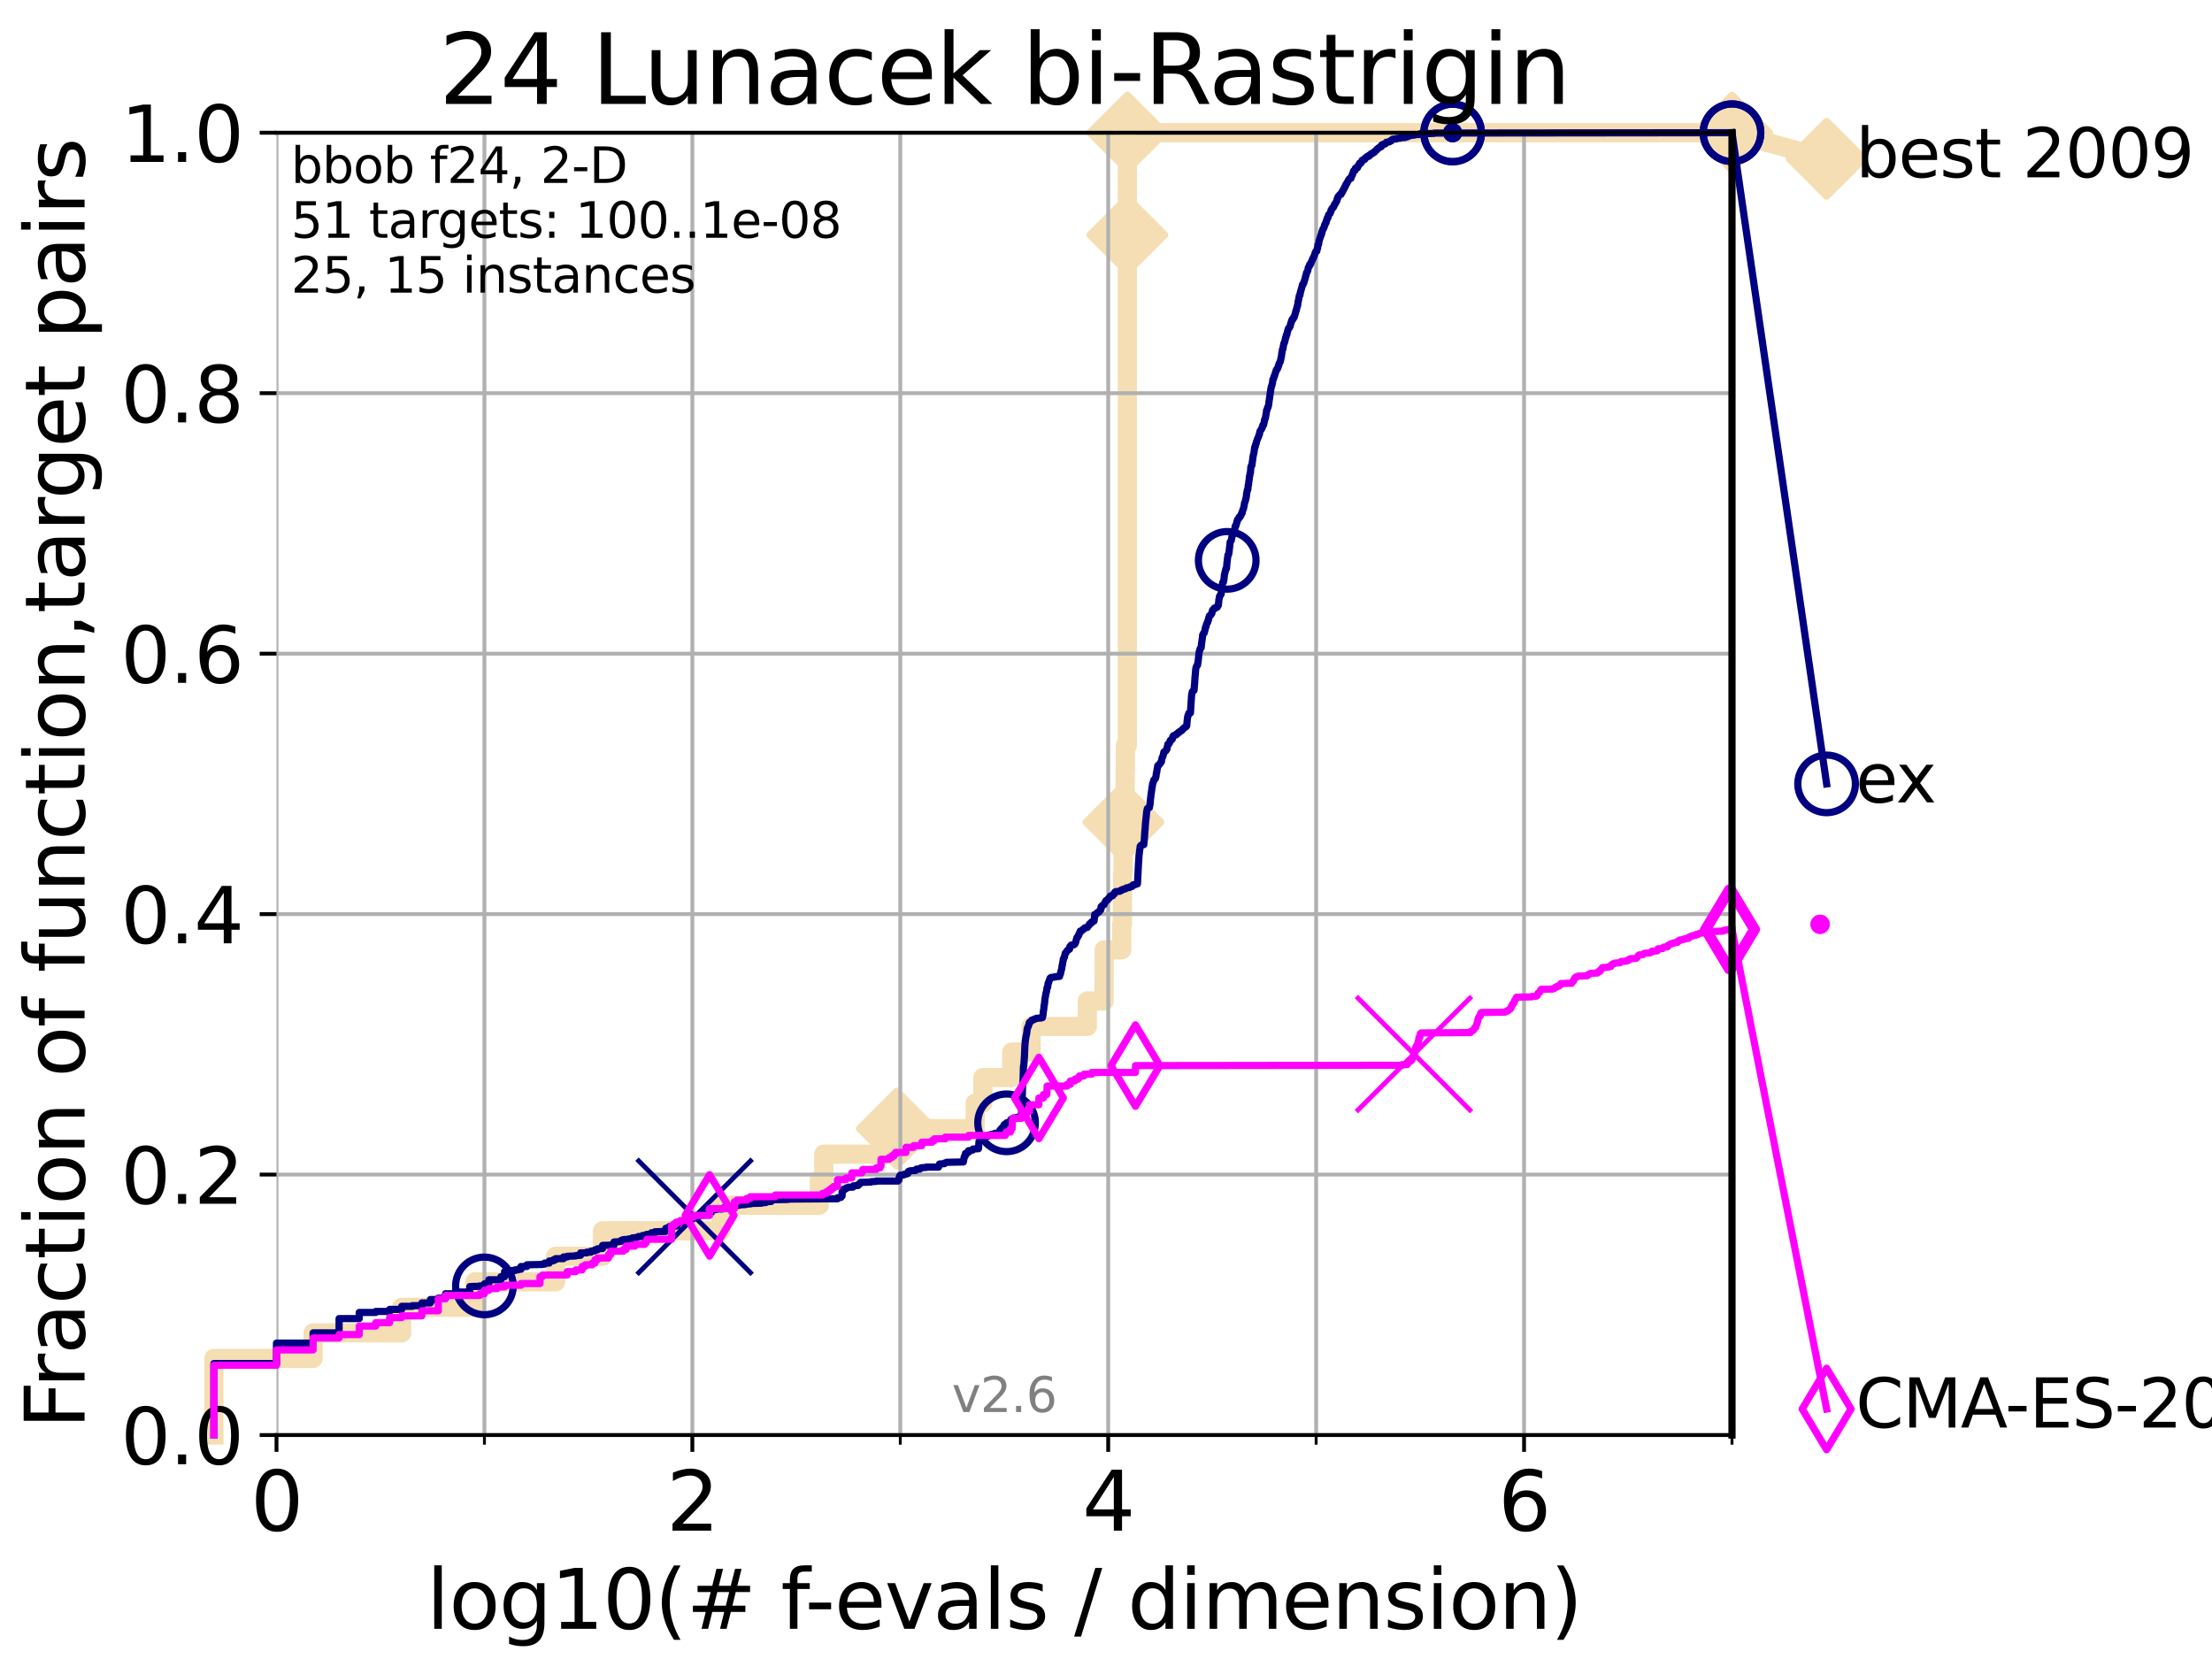 <?xml version="1.0" encoding="utf-8" standalone="no"?>
<!DOCTYPE svg PUBLIC "-//W3C//DTD SVG 1.1//EN"
  "http://www.w3.org/Graphics/SVG/1.1/DTD/svg11.dtd">
<svg xmlns:xlink="http://www.w3.org/1999/xlink" width="460.8pt" height="345.6pt" viewBox="0 0 460.8 345.6" xmlns="http://www.w3.org/2000/svg" version="1.1">
 <defs>
  <style type="text/css">*{stroke-linejoin: round; stroke-linecap: butt}</style>
 </defs>
 <g id="figure_1">
  <g id="patch_1">
   <path d="M 0 345.6 
L 460.8 345.6 
L 460.8 0 
L 0 0 
z
" style="fill: #ffffff"/>
  </g>
  <g id="axes_1">
   <g id="patch_2">
    <path d="M 57.6 298.944 
L 360.806 298.944 
L 360.806 27.648 
L 57.6 27.648 
z
" style="fill: #ffffff"/>
   </g>
   <g id="line2d_1">
    <path d="M 44.561 298.944 
L 44.561 282.985 
L 65.227 282.985 
L 65.227 277.666 
L 83.678 277.666 
L 83.678 272.346 
L 98.933 272.346 
L 98.933 267.027 
L 115.747 267.027 
L 115.747 261.707 
L 125.527 261.707 
L 125.527 256.388 
L 150.221 256.388 
L 150.221 251.068 
L 170.681 251.068 
L 170.681 245.749 
L 171.603 245.749 
L 171.603 240.429 
L 186.817 240.429 
L 186.817 235.11 
L 203.161 235.11 
L 203.161 229.79 
L 204.752 229.79 
L 204.752 224.471 
L 210.765 224.471 
L 210.765 219.151 
L 214.798 219.151 
L 214.798 213.832 
L 226.51 213.832 
L 226.51 208.512 
L 230.006 208.512 
L 230.006 203.192 
L 230.025 203.192 
L 230.025 197.873 
L 233.678 197.873 
L 233.678 192.553 
L 233.813 192.553 
L 233.813 187.234 
L 233.853 187.234 
L 233.853 181.914 
L 233.95 181.914 
L 233.95 176.595 
L 234.032 176.595 
L 234.032 171.275 
L 234.203 171.275 
L 234.203 165.956 
L 234.379 165.956 
L 234.379 160.636 
L 234.433 160.636 
L 234.433 155.317 
L 234.845 155.317 
L 234.845 144.678 
L 234.846 144.678 
L 234.846 139.358 
L 234.847 139.358 
L 234.847 128.719 
L 234.847 128.719 
L 234.847 54.246 
L 234.848 54.246 
L 234.848 48.926 
L 234.849 48.926 
L 234.849 27.648 
L 360.806 27.648 
" style="fill: none; stroke: #f5deb3; stroke-width: 4; stroke-linecap: square"/>
   </g>
   <g id="line2d_2">
    <defs>
     <path id="m144104693e" d="M -0 7.778 
L 7.778 0 
L 0 -7.778 
L -7.778 -0 
z
" style="stroke: #f5deb3; stroke-width: 1.5; stroke-linejoin: miter"/>
    </defs>
    <g>
     <use xlink:href="#m144104693e" x="186.817" y="235.11" style="fill: #f5deb3; stroke: #f5deb3; stroke-width: 1.5; stroke-linejoin: miter"/>
     <use xlink:href="#m144104693e" x="234.032" y="171.275" style="fill: #f5deb3; stroke: #f5deb3; stroke-width: 1.5; stroke-linejoin: miter"/>
     <use xlink:href="#m144104693e" x="234.848" y="48.926" style="fill: #f5deb3; stroke: #f5deb3; stroke-width: 1.5; stroke-linejoin: miter"/>
     <use xlink:href="#m144104693e" x="234.849" y="27.648" style="fill: #f5deb3; stroke: #f5deb3; stroke-width: 1.5; stroke-linejoin: miter"/>
     <use xlink:href="#m144104693e" x="234.849" y="27.648" style="fill: #f5deb3; stroke: #f5deb3; stroke-width: 1.5; stroke-linejoin: miter"/>
     <use xlink:href="#m144104693e" x="360.806" y="27.648" style="fill: #f5deb3; stroke: #f5deb3; stroke-width: 1.5; stroke-linejoin: miter"/>
    </g>
   </g>
   <g id="line2d_3">
    <path style="fill: none; stroke: #f5deb3; stroke-width: 4; stroke-linecap: square"/>
    <g/>
   </g>
   <g id="line2d_4">
    <path d="M 360.806 27.648 
L 380.515 33.074 
" style="fill: none; stroke: #f5deb3; stroke-width: 4; stroke-linecap: square"/>
    <g>
     <use xlink:href="#m144104693e" x="360.806" y="27.648" style="fill: #f5deb3; stroke: #f5deb3; stroke-width: 1.5; stroke-linejoin: miter"/>
     <use xlink:href="#m144104693e" x="380.515" y="33.074" style="fill: #f5deb3; stroke: #f5deb3; stroke-width: 1.5; stroke-linejoin: miter"/>
    </g>
   </g>
   <g id="matplotlib.axis_1">
    <g id="xtick_1">
     <g id="line2d_5">
      <path d="M 57.6 298.944 
L 57.6 27.648 
" clip-path="url(#p8fe528890e)" style="fill: none; stroke: #b0b0b0; stroke-width: 0.8; stroke-linecap: square"/>
     </g>
     <g id="line2d_6">
      <defs>
       <path id="m62cf1aef03" d="M 0 0 
L 0 3.5 
" style="stroke: #000000; stroke-width: 0.8"/>
      </defs>
      <g>
       <use xlink:href="#m62cf1aef03" x="57.6" y="298.944" style="stroke: #000000; stroke-width: 0.8"/>
      </g>
     </g>
     <g id="text_1">
      <!-- 0 -->
      <g transform="translate(52.192 318.861)scale(0.17 -0.17)">
       <defs>
        <path id="DejaVuSans-30" d="M 2034 4250 
Q 1547 4250 1301 3770 
Q 1056 3291 1056 2328 
Q 1056 1369 1301 889 
Q 1547 409 2034 409 
Q 2525 409 2770 889 
Q 3016 1369 3016 2328 
Q 3016 3291 2770 3770 
Q 2525 4250 2034 4250 
z
M 2034 4750 
Q 2819 4750 3233 4129 
Q 3647 3509 3647 2328 
Q 3647 1150 3233 529 
Q 2819 -91 2034 -91 
Q 1250 -91 836 529 
Q 422 1150 422 2328 
Q 422 3509 836 4129 
Q 1250 4750 2034 4750 
z
" transform="scale(0.016)"/>
       </defs>
       <use xlink:href="#DejaVuSans-30"/>
      </g>
     </g>
    </g>
    <g id="xtick_2">
     <g id="line2d_7">
      <path d="M 144.23 298.944 
L 144.23 27.648 
" clip-path="url(#p8fe528890e)" style="fill: none; stroke: #b0b0b0; stroke-width: 0.8; stroke-linecap: square"/>
     </g>
     <g id="line2d_8">
      <g>
       <use xlink:href="#m62cf1aef03" x="144.23" y="298.944" style="stroke: #000000; stroke-width: 0.8"/>
      </g>
     </g>
     <g id="text_2">
      <!-- 2 -->
      <g transform="translate(138.822 318.861)scale(0.17 -0.17)">
       <defs>
        <path id="DejaVuSans-32" d="M 1228 531 
L 3431 531 
L 3431 0 
L 469 0 
L 469 531 
Q 828 903 1448 1529 
Q 2069 2156 2228 2338 
Q 2531 2678 2651 2914 
Q 2772 3150 2772 3378 
Q 2772 3750 2511 3984 
Q 2250 4219 1831 4219 
Q 1534 4219 1204 4116 
Q 875 4013 500 3803 
L 500 4441 
Q 881 4594 1212 4672 
Q 1544 4750 1819 4750 
Q 2544 4750 2975 4387 
Q 3406 4025 3406 3419 
Q 3406 3131 3298 2873 
Q 3191 2616 2906 2266 
Q 2828 2175 2409 1742 
Q 1991 1309 1228 531 
z
" transform="scale(0.016)"/>
       </defs>
       <use xlink:href="#DejaVuSans-32"/>
      </g>
     </g>
    </g>
    <g id="xtick_3">
     <g id="line2d_9">
      <path d="M 230.861 298.944 
L 230.861 27.648 
" clip-path="url(#p8fe528890e)" style="fill: none; stroke: #b0b0b0; stroke-width: 0.8; stroke-linecap: square"/>
     </g>
     <g id="line2d_10">
      <g>
       <use xlink:href="#m62cf1aef03" x="230.861" y="298.944" style="stroke: #000000; stroke-width: 0.8"/>
      </g>
     </g>
     <g id="text_3">
      <!-- 4 -->
      <g transform="translate(225.453 318.861)scale(0.17 -0.17)">
       <defs>
        <path id="DejaVuSans-34" d="M 2419 4116 
L 825 1625 
L 2419 1625 
L 2419 4116 
z
M 2253 4666 
L 3047 4666 
L 3047 1625 
L 3713 1625 
L 3713 1100 
L 3047 1100 
L 3047 0 
L 2419 0 
L 2419 1100 
L 313 1100 
L 313 1709 
L 2253 4666 
z
" transform="scale(0.016)"/>
       </defs>
       <use xlink:href="#DejaVuSans-34"/>
      </g>
     </g>
    </g>
    <g id="xtick_4">
     <g id="line2d_11">
      <path d="M 317.491 298.944 
L 317.491 27.648 
" clip-path="url(#p8fe528890e)" style="fill: none; stroke: #b0b0b0; stroke-width: 0.8; stroke-linecap: square"/>
     </g>
     <g id="line2d_12">
      <g>
       <use xlink:href="#m62cf1aef03" x="317.491" y="298.944" style="stroke: #000000; stroke-width: 0.8"/>
      </g>
     </g>
     <g id="text_4">
      <!-- 6 -->
      <g transform="translate(312.083 318.861)scale(0.17 -0.17)">
       <defs>
        <path id="DejaVuSans-36" d="M 2113 2584 
Q 1688 2584 1439 2293 
Q 1191 2003 1191 1497 
Q 1191 994 1439 701 
Q 1688 409 2113 409 
Q 2538 409 2786 701 
Q 3034 994 3034 1497 
Q 3034 2003 2786 2293 
Q 2538 2584 2113 2584 
z
M 3366 4563 
L 3366 3988 
Q 3128 4100 2886 4159 
Q 2644 4219 2406 4219 
Q 1781 4219 1451 3797 
Q 1122 3375 1075 2522 
Q 1259 2794 1537 2939 
Q 1816 3084 2150 3084 
Q 2853 3084 3261 2657 
Q 3669 2231 3669 1497 
Q 3669 778 3244 343 
Q 2819 -91 2113 -91 
Q 1303 -91 875 529 
Q 447 1150 447 2328 
Q 447 3434 972 4092 
Q 1497 4750 2381 4750 
Q 2619 4750 2861 4703 
Q 3103 4656 3366 4563 
z
" transform="scale(0.016)"/>
       </defs>
       <use xlink:href="#DejaVuSans-36"/>
      </g>
     </g>
    </g>
    <g id="xtick_5">
     <g id="line2d_13">
      <path d="M 100.915 298.944 
L 100.915 27.648 
" clip-path="url(#p8fe528890e)" style="fill: none; stroke: #b0b0b0; stroke-width: 0.8; stroke-linecap: square"/>
     </g>
     <g id="line2d_14">
      <defs>
       <path id="m287d1a15b8" d="M 0 0 
L 0 2 
" style="stroke: #000000; stroke-width: 0.6"/>
      </defs>
      <g>
       <use xlink:href="#m287d1a15b8" x="100.915" y="298.944" style="stroke: #000000; stroke-width: 0.6"/>
      </g>
     </g>
    </g>
    <g id="xtick_6">
     <g id="line2d_15">
      <path d="M 187.546 298.944 
L 187.546 27.648 
" clip-path="url(#p8fe528890e)" style="fill: none; stroke: #b0b0b0; stroke-width: 0.8; stroke-linecap: square"/>
     </g>
     <g id="line2d_16">
      <g>
       <use xlink:href="#m287d1a15b8" x="187.546" y="298.944" style="stroke: #000000; stroke-width: 0.6"/>
      </g>
     </g>
    </g>
    <g id="xtick_7">
     <g id="line2d_17">
      <path d="M 274.176 298.944 
L 274.176 27.648 
" clip-path="url(#p8fe528890e)" style="fill: none; stroke: #b0b0b0; stroke-width: 0.8; stroke-linecap: square"/>
     </g>
     <g id="line2d_18">
      <g>
       <use xlink:href="#m287d1a15b8" x="274.176" y="298.944" style="stroke: #000000; stroke-width: 0.6"/>
      </g>
     </g>
    </g>
    <g id="xtick_8">
     <g id="line2d_19">
      <path d="M 360.806 298.944 
L 360.806 27.648 
" clip-path="url(#p8fe528890e)" style="fill: none; stroke: #b0b0b0; stroke-width: 0.8; stroke-linecap: square"/>
     </g>
     <g id="line2d_20">
      <g>
       <use xlink:href="#m287d1a15b8" x="360.806" y="298.944" style="stroke: #000000; stroke-width: 0.6"/>
      </g>
     </g>
    </g>
    <g id="text_5">
     <!-- log10(# f-evals / dimension) -->
     <g transform="translate(88.823 339.314)scale(0.17 -0.17)">
      <defs>
       <path id="DejaVuSans-6c" d="M 603 4863 
L 1178 4863 
L 1178 0 
L 603 0 
L 603 4863 
z
" transform="scale(0.016)"/>
       <path id="DejaVuSans-6f" d="M 1959 3097 
Q 1497 3097 1228 2736 
Q 959 2375 959 1747 
Q 959 1119 1226 758 
Q 1494 397 1959 397 
Q 2419 397 2687 759 
Q 2956 1122 2956 1747 
Q 2956 2369 2687 2733 
Q 2419 3097 1959 3097 
z
M 1959 3584 
Q 2709 3584 3137 3096 
Q 3566 2609 3566 1747 
Q 3566 888 3137 398 
Q 2709 -91 1959 -91 
Q 1206 -91 779 398 
Q 353 888 353 1747 
Q 353 2609 779 3096 
Q 1206 3584 1959 3584 
z
" transform="scale(0.016)"/>
       <path id="DejaVuSans-67" d="M 2906 1791 
Q 2906 2416 2648 2759 
Q 2391 3103 1925 3103 
Q 1463 3103 1205 2759 
Q 947 2416 947 1791 
Q 947 1169 1205 825 
Q 1463 481 1925 481 
Q 2391 481 2648 825 
Q 2906 1169 2906 1791 
z
M 3481 434 
Q 3481 -459 3084 -895 
Q 2688 -1331 1869 -1331 
Q 1566 -1331 1297 -1286 
Q 1028 -1241 775 -1147 
L 775 -588 
Q 1028 -725 1275 -790 
Q 1522 -856 1778 -856 
Q 2344 -856 2625 -561 
Q 2906 -266 2906 331 
L 2906 616 
Q 2728 306 2450 153 
Q 2172 0 1784 0 
Q 1141 0 747 490 
Q 353 981 353 1791 
Q 353 2603 747 3093 
Q 1141 3584 1784 3584 
Q 2172 3584 2450 3431 
Q 2728 3278 2906 2969 
L 2906 3500 
L 3481 3500 
L 3481 434 
z
" transform="scale(0.016)"/>
       <path id="DejaVuSans-31" d="M 794 531 
L 1825 531 
L 1825 4091 
L 703 3866 
L 703 4441 
L 1819 4666 
L 2450 4666 
L 2450 531 
L 3481 531 
L 3481 0 
L 794 0 
L 794 531 
z
" transform="scale(0.016)"/>
       <path id="DejaVuSans-28" d="M 1984 4856 
Q 1566 4138 1362 3434 
Q 1159 2731 1159 2009 
Q 1159 1288 1364 580 
Q 1569 -128 1984 -844 
L 1484 -844 
Q 1016 -109 783 600 
Q 550 1309 550 2009 
Q 550 2706 781 3412 
Q 1013 4119 1484 4856 
L 1984 4856 
z
" transform="scale(0.016)"/>
       <path id="DejaVuSans-23" d="M 3272 2816 
L 2363 2816 
L 2100 1772 
L 3016 1772 
L 3272 2816 
z
M 2803 4594 
L 2478 3297 
L 3391 3297 
L 3719 4594 
L 4219 4594 
L 3897 3297 
L 4872 3297 
L 4872 2816 
L 3775 2816 
L 3519 1772 
L 4513 1772 
L 4513 1294 
L 3397 1294 
L 3072 0 
L 2572 0 
L 2894 1294 
L 1978 1294 
L 1656 0 
L 1153 0 
L 1478 1294 
L 494 1294 
L 494 1772 
L 1594 1772 
L 1856 2816 
L 850 2816 
L 850 3297 
L 1978 3297 
L 2297 4594 
L 2803 4594 
z
" transform="scale(0.016)"/>
       <path id="DejaVuSans-20" transform="scale(0.016)"/>
       <path id="DejaVuSans-66" d="M 2375 4863 
L 2375 4384 
L 1825 4384 
Q 1516 4384 1395 4259 
Q 1275 4134 1275 3809 
L 1275 3500 
L 2222 3500 
L 2222 3053 
L 1275 3053 
L 1275 0 
L 697 0 
L 697 3053 
L 147 3053 
L 147 3500 
L 697 3500 
L 697 3744 
Q 697 4328 969 4595 
Q 1241 4863 1831 4863 
L 2375 4863 
z
" transform="scale(0.016)"/>
       <path id="DejaVuSans-2d" d="M 313 2009 
L 1997 2009 
L 1997 1497 
L 313 1497 
L 313 2009 
z
" transform="scale(0.016)"/>
       <path id="DejaVuSans-65" d="M 3597 1894 
L 3597 1613 
L 953 1613 
Q 991 1019 1311 708 
Q 1631 397 2203 397 
Q 2534 397 2845 478 
Q 3156 559 3463 722 
L 3463 178 
Q 3153 47 2828 -22 
Q 2503 -91 2169 -91 
Q 1331 -91 842 396 
Q 353 884 353 1716 
Q 353 2575 817 3079 
Q 1281 3584 2069 3584 
Q 2775 3584 3186 3129 
Q 3597 2675 3597 1894 
z
M 3022 2063 
Q 3016 2534 2758 2815 
Q 2500 3097 2075 3097 
Q 1594 3097 1305 2825 
Q 1016 2553 972 2059 
L 3022 2063 
z
" transform="scale(0.016)"/>
       <path id="DejaVuSans-76" d="M 191 3500 
L 800 3500 
L 1894 563 
L 2988 3500 
L 3597 3500 
L 2284 0 
L 1503 0 
L 191 3500 
z
" transform="scale(0.016)"/>
       <path id="DejaVuSans-61" d="M 2194 1759 
Q 1497 1759 1228 1600 
Q 959 1441 959 1056 
Q 959 750 1161 570 
Q 1363 391 1709 391 
Q 2188 391 2477 730 
Q 2766 1069 2766 1631 
L 2766 1759 
L 2194 1759 
z
M 3341 1997 
L 3341 0 
L 2766 0 
L 2766 531 
Q 2569 213 2275 61 
Q 1981 -91 1556 -91 
Q 1019 -91 701 211 
Q 384 513 384 1019 
Q 384 1609 779 1909 
Q 1175 2209 1959 2209 
L 2766 2209 
L 2766 2266 
Q 2766 2663 2505 2880 
Q 2244 3097 1772 3097 
Q 1472 3097 1187 3025 
Q 903 2953 641 2809 
L 641 3341 
Q 956 3463 1253 3523 
Q 1550 3584 1831 3584 
Q 2591 3584 2966 3190 
Q 3341 2797 3341 1997 
z
" transform="scale(0.016)"/>
       <path id="DejaVuSans-73" d="M 2834 3397 
L 2834 2853 
Q 2591 2978 2328 3040 
Q 2066 3103 1784 3103 
Q 1356 3103 1142 2972 
Q 928 2841 928 2578 
Q 928 2378 1081 2264 
Q 1234 2150 1697 2047 
L 1894 2003 
Q 2506 1872 2764 1633 
Q 3022 1394 3022 966 
Q 3022 478 2636 193 
Q 2250 -91 1575 -91 
Q 1294 -91 989 -36 
Q 684 19 347 128 
L 347 722 
Q 666 556 975 473 
Q 1284 391 1588 391 
Q 1994 391 2212 530 
Q 2431 669 2431 922 
Q 2431 1156 2273 1281 
Q 2116 1406 1581 1522 
L 1381 1569 
Q 847 1681 609 1914 
Q 372 2147 372 2553 
Q 372 3047 722 3315 
Q 1072 3584 1716 3584 
Q 2034 3584 2315 3537 
Q 2597 3491 2834 3397 
z
" transform="scale(0.016)"/>
       <path id="DejaVuSans-2f" d="M 1625 4666 
L 2156 4666 
L 531 -594 
L 0 -594 
L 1625 4666 
z
" transform="scale(0.016)"/>
       <path id="DejaVuSans-64" d="M 2906 2969 
L 2906 4863 
L 3481 4863 
L 3481 0 
L 2906 0 
L 2906 525 
Q 2725 213 2448 61 
Q 2172 -91 1784 -91 
Q 1150 -91 751 415 
Q 353 922 353 1747 
Q 353 2572 751 3078 
Q 1150 3584 1784 3584 
Q 2172 3584 2448 3432 
Q 2725 3281 2906 2969 
z
M 947 1747 
Q 947 1113 1208 752 
Q 1469 391 1925 391 
Q 2381 391 2643 752 
Q 2906 1113 2906 1747 
Q 2906 2381 2643 2742 
Q 2381 3103 1925 3103 
Q 1469 3103 1208 2742 
Q 947 2381 947 1747 
z
" transform="scale(0.016)"/>
       <path id="DejaVuSans-69" d="M 603 3500 
L 1178 3500 
L 1178 0 
L 603 0 
L 603 3500 
z
M 603 4863 
L 1178 4863 
L 1178 4134 
L 603 4134 
L 603 4863 
z
" transform="scale(0.016)"/>
       <path id="DejaVuSans-6d" d="M 3328 2828 
Q 3544 3216 3844 3400 
Q 4144 3584 4550 3584 
Q 5097 3584 5394 3201 
Q 5691 2819 5691 2113 
L 5691 0 
L 5113 0 
L 5113 2094 
Q 5113 2597 4934 2840 
Q 4756 3084 4391 3084 
Q 3944 3084 3684 2787 
Q 3425 2491 3425 1978 
L 3425 0 
L 2847 0 
L 2847 2094 
Q 2847 2600 2669 2842 
Q 2491 3084 2119 3084 
Q 1678 3084 1418 2786 
Q 1159 2488 1159 1978 
L 1159 0 
L 581 0 
L 581 3500 
L 1159 3500 
L 1159 2956 
Q 1356 3278 1631 3431 
Q 1906 3584 2284 3584 
Q 2666 3584 2933 3390 
Q 3200 3197 3328 2828 
z
" transform="scale(0.016)"/>
       <path id="DejaVuSans-6e" d="M 3513 2113 
L 3513 0 
L 2938 0 
L 2938 2094 
Q 2938 2591 2744 2837 
Q 2550 3084 2163 3084 
Q 1697 3084 1428 2787 
Q 1159 2491 1159 1978 
L 1159 0 
L 581 0 
L 581 3500 
L 1159 3500 
L 1159 2956 
Q 1366 3272 1645 3428 
Q 1925 3584 2291 3584 
Q 2894 3584 3203 3211 
Q 3513 2838 3513 2113 
z
" transform="scale(0.016)"/>
       <path id="DejaVuSans-29" d="M 513 4856 
L 1013 4856 
Q 1481 4119 1714 3412 
Q 1947 2706 1947 2009 
Q 1947 1309 1714 600 
Q 1481 -109 1013 -844 
L 513 -844 
Q 928 -128 1133 580 
Q 1338 1288 1338 2009 
Q 1338 2731 1133 3434 
Q 928 4138 513 4856 
z
" transform="scale(0.016)"/>
      </defs>
      <use xlink:href="#DejaVuSans-6c"/>
      <use xlink:href="#DejaVuSans-6f" x="27.783"/>
      <use xlink:href="#DejaVuSans-67" x="88.965"/>
      <use xlink:href="#DejaVuSans-31" x="152.441"/>
      <use xlink:href="#DejaVuSans-30" x="216.064"/>
      <use xlink:href="#DejaVuSans-28" x="279.688"/>
      <use xlink:href="#DejaVuSans-23" x="318.701"/>
      <use xlink:href="#DejaVuSans-20" x="402.49"/>
      <use xlink:href="#DejaVuSans-66" x="434.277"/>
      <use xlink:href="#DejaVuSans-2d" x="463.982"/>
      <use xlink:href="#DejaVuSans-65" x="500.066"/>
      <use xlink:href="#DejaVuSans-76" x="561.59"/>
      <use xlink:href="#DejaVuSans-61" x="620.77"/>
      <use xlink:href="#DejaVuSans-6c" x="682.049"/>
      <use xlink:href="#DejaVuSans-73" x="709.832"/>
      <use xlink:href="#DejaVuSans-20" x="761.932"/>
      <use xlink:href="#DejaVuSans-2f" x="793.719"/>
      <use xlink:href="#DejaVuSans-20" x="827.41"/>
      <use xlink:href="#DejaVuSans-64" x="859.197"/>
      <use xlink:href="#DejaVuSans-69" x="922.674"/>
      <use xlink:href="#DejaVuSans-6d" x="950.457"/>
      <use xlink:href="#DejaVuSans-65" x="1047.869"/>
      <use xlink:href="#DejaVuSans-6e" x="1109.393"/>
      <use xlink:href="#DejaVuSans-73" x="1172.771"/>
      <use xlink:href="#DejaVuSans-69" x="1224.871"/>
      <use xlink:href="#DejaVuSans-6f" x="1252.654"/>
      <use xlink:href="#DejaVuSans-6e" x="1313.836"/>
      <use xlink:href="#DejaVuSans-29" x="1377.215"/>
     </g>
    </g>
   </g>
   <g id="matplotlib.axis_2">
    <g id="ytick_1">
     <g id="line2d_21">
      <path d="M 57.6 298.944 
L 360.806 298.944 
" clip-path="url(#p8fe528890e)" style="fill: none; stroke: #b0b0b0; stroke-width: 0.8; stroke-linecap: square"/>
     </g>
     <g id="line2d_22">
      <defs>
       <path id="mf6c309176b" d="M 0 0 
L -3.5 0 
" style="stroke: #000000; stroke-width: 0.8"/>
      </defs>
      <g>
       <use xlink:href="#mf6c309176b" x="57.6" y="298.944" style="stroke: #000000; stroke-width: 0.8"/>
      </g>
     </g>
     <g id="text_6">
      <!-- 0.0 -->
      <g transform="translate(25.155 305.023)scale(0.16 -0.16)">
       <defs>
        <path id="DejaVuSans-2e" d="M 684 794 
L 1344 794 
L 1344 0 
L 684 0 
L 684 794 
z
" transform="scale(0.016)"/>
       </defs>
       <use xlink:href="#DejaVuSans-30"/>
       <use xlink:href="#DejaVuSans-2e" x="63.623"/>
       <use xlink:href="#DejaVuSans-30" x="95.41"/>
      </g>
     </g>
    </g>
    <g id="ytick_2">
     <g id="line2d_23">
      <path d="M 57.6 244.685 
L 360.806 244.685 
" clip-path="url(#p8fe528890e)" style="fill: none; stroke: #b0b0b0; stroke-width: 0.8; stroke-linecap: square"/>
     </g>
     <g id="line2d_24">
      <g>
       <use xlink:href="#mf6c309176b" x="57.6" y="244.685" style="stroke: #000000; stroke-width: 0.8"/>
      </g>
     </g>
     <g id="text_7">
      <!-- 0.2 -->
      <g transform="translate(25.155 250.764)scale(0.16 -0.16)">
       <use xlink:href="#DejaVuSans-30"/>
       <use xlink:href="#DejaVuSans-2e" x="63.623"/>
       <use xlink:href="#DejaVuSans-32" x="95.41"/>
      </g>
     </g>
    </g>
    <g id="ytick_3">
     <g id="line2d_25">
      <path d="M 57.6 190.426 
L 360.806 190.426 
" clip-path="url(#p8fe528890e)" style="fill: none; stroke: #b0b0b0; stroke-width: 0.8; stroke-linecap: square"/>
     </g>
     <g id="line2d_26">
      <g>
       <use xlink:href="#mf6c309176b" x="57.6" y="190.426" style="stroke: #000000; stroke-width: 0.8"/>
      </g>
     </g>
     <g id="text_8">
      <!-- 0.4 -->
      <g transform="translate(25.155 196.504)scale(0.16 -0.16)">
       <use xlink:href="#DejaVuSans-30"/>
       <use xlink:href="#DejaVuSans-2e" x="63.623"/>
       <use xlink:href="#DejaVuSans-34" x="95.41"/>
      </g>
     </g>
    </g>
    <g id="ytick_4">
     <g id="line2d_27">
      <path d="M 57.6 136.166 
L 360.806 136.166 
" clip-path="url(#p8fe528890e)" style="fill: none; stroke: #b0b0b0; stroke-width: 0.8; stroke-linecap: square"/>
     </g>
     <g id="line2d_28">
      <g>
       <use xlink:href="#mf6c309176b" x="57.6" y="136.166" style="stroke: #000000; stroke-width: 0.8"/>
      </g>
     </g>
     <g id="text_9">
      <!-- 0.6 -->
      <g transform="translate(25.155 142.245)scale(0.16 -0.16)">
       <use xlink:href="#DejaVuSans-30"/>
       <use xlink:href="#DejaVuSans-2e" x="63.623"/>
       <use xlink:href="#DejaVuSans-36" x="95.41"/>
      </g>
     </g>
    </g>
    <g id="ytick_5">
     <g id="line2d_29">
      <path d="M 57.6 81.907 
L 360.806 81.907 
" clip-path="url(#p8fe528890e)" style="fill: none; stroke: #b0b0b0; stroke-width: 0.8; stroke-linecap: square"/>
     </g>
     <g id="line2d_30">
      <g>
       <use xlink:href="#mf6c309176b" x="57.6" y="81.907" style="stroke: #000000; stroke-width: 0.8"/>
      </g>
     </g>
     <g id="text_10">
      <!-- 0.8 -->
      <g transform="translate(25.155 87.986)scale(0.16 -0.16)">
       <defs>
        <path id="DejaVuSans-38" d="M 2034 2216 
Q 1584 2216 1326 1975 
Q 1069 1734 1069 1313 
Q 1069 891 1326 650 
Q 1584 409 2034 409 
Q 2484 409 2743 651 
Q 3003 894 3003 1313 
Q 3003 1734 2745 1975 
Q 2488 2216 2034 2216 
z
M 1403 2484 
Q 997 2584 770 2862 
Q 544 3141 544 3541 
Q 544 4100 942 4425 
Q 1341 4750 2034 4750 
Q 2731 4750 3128 4425 
Q 3525 4100 3525 3541 
Q 3525 3141 3298 2862 
Q 3072 2584 2669 2484 
Q 3125 2378 3379 2068 
Q 3634 1759 3634 1313 
Q 3634 634 3220 271 
Q 2806 -91 2034 -91 
Q 1263 -91 848 271 
Q 434 634 434 1313 
Q 434 1759 690 2068 
Q 947 2378 1403 2484 
z
M 1172 3481 
Q 1172 3119 1398 2916 
Q 1625 2713 2034 2713 
Q 2441 2713 2670 2916 
Q 2900 3119 2900 3481 
Q 2900 3844 2670 4047 
Q 2441 4250 2034 4250 
Q 1625 4250 1398 4047 
Q 1172 3844 1172 3481 
z
" transform="scale(0.016)"/>
       </defs>
       <use xlink:href="#DejaVuSans-30"/>
       <use xlink:href="#DejaVuSans-2e" x="63.623"/>
       <use xlink:href="#DejaVuSans-38" x="95.41"/>
      </g>
     </g>
    </g>
    <g id="ytick_6">
     <g id="line2d_31">
      <path d="M 57.6 27.648 
L 360.806 27.648 
" clip-path="url(#p8fe528890e)" style="fill: none; stroke: #b0b0b0; stroke-width: 0.8; stroke-linecap: square"/>
     </g>
     <g id="line2d_32">
      <g>
       <use xlink:href="#mf6c309176b" x="57.6" y="27.648" style="stroke: #000000; stroke-width: 0.8"/>
      </g>
     </g>
     <g id="text_11">
      <!-- 1.0 -->
      <g transform="translate(25.155 33.727)scale(0.16 -0.16)">
       <use xlink:href="#DejaVuSans-31"/>
       <use xlink:href="#DejaVuSans-2e" x="63.623"/>
       <use xlink:href="#DejaVuSans-30" x="95.41"/>
      </g>
     </g>
    </g>
    <g id="text_12">
     <!-- Fraction of function,target pairs -->
     <g transform="translate(17.62 297.681)rotate(-90)scale(0.17 -0.17)">
      <defs>
       <path id="DejaVuSans-46" d="M 628 4666 
L 3309 4666 
L 3309 4134 
L 1259 4134 
L 1259 2759 
L 3109 2759 
L 3109 2228 
L 1259 2228 
L 1259 0 
L 628 0 
L 628 4666 
z
" transform="scale(0.016)"/>
       <path id="DejaVuSans-72" d="M 2631 2963 
Q 2534 3019 2420 3045 
Q 2306 3072 2169 3072 
Q 1681 3072 1420 2755 
Q 1159 2438 1159 1844 
L 1159 0 
L 581 0 
L 581 3500 
L 1159 3500 
L 1159 2956 
Q 1341 3275 1631 3429 
Q 1922 3584 2338 3584 
Q 2397 3584 2469 3576 
Q 2541 3569 2628 3553 
L 2631 2963 
z
" transform="scale(0.016)"/>
       <path id="DejaVuSans-63" d="M 3122 3366 
L 3122 2828 
Q 2878 2963 2633 3030 
Q 2388 3097 2138 3097 
Q 1578 3097 1268 2742 
Q 959 2388 959 1747 
Q 959 1106 1268 751 
Q 1578 397 2138 397 
Q 2388 397 2633 464 
Q 2878 531 3122 666 
L 3122 134 
Q 2881 22 2623 -34 
Q 2366 -91 2075 -91 
Q 1284 -91 818 406 
Q 353 903 353 1747 
Q 353 2603 823 3093 
Q 1294 3584 2113 3584 
Q 2378 3584 2631 3529 
Q 2884 3475 3122 3366 
z
" transform="scale(0.016)"/>
       <path id="DejaVuSans-74" d="M 1172 4494 
L 1172 3500 
L 2356 3500 
L 2356 3053 
L 1172 3053 
L 1172 1153 
Q 1172 725 1289 603 
Q 1406 481 1766 481 
L 2356 481 
L 2356 0 
L 1766 0 
Q 1100 0 847 248 
Q 594 497 594 1153 
L 594 3053 
L 172 3053 
L 172 3500 
L 594 3500 
L 594 4494 
L 1172 4494 
z
" transform="scale(0.016)"/>
       <path id="DejaVuSans-75" d="M 544 1381 
L 544 3500 
L 1119 3500 
L 1119 1403 
Q 1119 906 1312 657 
Q 1506 409 1894 409 
Q 2359 409 2629 706 
Q 2900 1003 2900 1516 
L 2900 3500 
L 3475 3500 
L 3475 0 
L 2900 0 
L 2900 538 
Q 2691 219 2414 64 
Q 2138 -91 1772 -91 
Q 1169 -91 856 284 
Q 544 659 544 1381 
z
M 1991 3584 
L 1991 3584 
z
" transform="scale(0.016)"/>
       <path id="DejaVuSans-2c" d="M 750 794 
L 1409 794 
L 1409 256 
L 897 -744 
L 494 -744 
L 750 256 
L 750 794 
z
" transform="scale(0.016)"/>
       <path id="DejaVuSans-70" d="M 1159 525 
L 1159 -1331 
L 581 -1331 
L 581 3500 
L 1159 3500 
L 1159 2969 
Q 1341 3281 1617 3432 
Q 1894 3584 2278 3584 
Q 2916 3584 3314 3078 
Q 3713 2572 3713 1747 
Q 3713 922 3314 415 
Q 2916 -91 2278 -91 
Q 1894 -91 1617 61 
Q 1341 213 1159 525 
z
M 3116 1747 
Q 3116 2381 2855 2742 
Q 2594 3103 2138 3103 
Q 1681 3103 1420 2742 
Q 1159 2381 1159 1747 
Q 1159 1113 1420 752 
Q 1681 391 2138 391 
Q 2594 391 2855 752 
Q 3116 1113 3116 1747 
z
" transform="scale(0.016)"/>
      </defs>
      <use xlink:href="#DejaVuSans-46"/>
      <use xlink:href="#DejaVuSans-72" x="50.27"/>
      <use xlink:href="#DejaVuSans-61" x="91.383"/>
      <use xlink:href="#DejaVuSans-63" x="152.662"/>
      <use xlink:href="#DejaVuSans-74" x="207.643"/>
      <use xlink:href="#DejaVuSans-69" x="246.852"/>
      <use xlink:href="#DejaVuSans-6f" x="274.635"/>
      <use xlink:href="#DejaVuSans-6e" x="335.816"/>
      <use xlink:href="#DejaVuSans-20" x="399.195"/>
      <use xlink:href="#DejaVuSans-6f" x="430.982"/>
      <use xlink:href="#DejaVuSans-66" x="492.164"/>
      <use xlink:href="#DejaVuSans-20" x="527.369"/>
      <use xlink:href="#DejaVuSans-66" x="559.156"/>
      <use xlink:href="#DejaVuSans-75" x="594.361"/>
      <use xlink:href="#DejaVuSans-6e" x="657.74"/>
      <use xlink:href="#DejaVuSans-63" x="721.119"/>
      <use xlink:href="#DejaVuSans-74" x="776.1"/>
      <use xlink:href="#DejaVuSans-69" x="815.309"/>
      <use xlink:href="#DejaVuSans-6f" x="843.092"/>
      <use xlink:href="#DejaVuSans-6e" x="904.273"/>
      <use xlink:href="#DejaVuSans-2c" x="967.652"/>
      <use xlink:href="#DejaVuSans-74" x="999.439"/>
      <use xlink:href="#DejaVuSans-61" x="1038.648"/>
      <use xlink:href="#DejaVuSans-72" x="1099.928"/>
      <use xlink:href="#DejaVuSans-67" x="1139.291"/>
      <use xlink:href="#DejaVuSans-65" x="1202.768"/>
      <use xlink:href="#DejaVuSans-74" x="1264.291"/>
      <use xlink:href="#DejaVuSans-20" x="1303.5"/>
      <use xlink:href="#DejaVuSans-70" x="1335.287"/>
      <use xlink:href="#DejaVuSans-61" x="1398.764"/>
      <use xlink:href="#DejaVuSans-69" x="1460.043"/>
      <use xlink:href="#DejaVuSans-72" x="1487.826"/>
      <use xlink:href="#DejaVuSans-73" x="1528.939"/>
     </g>
    </g>
   </g>
   <g id="line2d_33">
    <defs>
     <path id="m086b03cffc" d="M 0 1.5 
C 0.398 1.5 0.779 1.342 1.061 1.061 
C 1.342 0.779 1.5 0.398 1.5 0 
C 1.5 -0.398 1.342 -0.779 1.061 -1.061 
C 0.779 -1.342 0.398 -1.5 0 -1.5 
C -0.398 -1.5 -0.779 -1.342 -1.061 -1.061 
C -1.342 -0.779 -1.5 -0.398 -1.5 0 
C -1.5 0.398 -1.342 0.779 -1.061 1.061 
C -0.779 1.342 -0.398 1.5 0 1.5 
z
" style="stroke: #f5deb3"/>
    </defs>
    <g>
     <use xlink:href="#m086b03cffc" x="234.849" y="27.648" style="fill: #f5deb3; stroke: #f5deb3"/>
     <use xlink:href="#m086b03cffc" x="234.849" y="27.648" style="fill: #f5deb3; stroke: #f5deb3"/>
    </g>
   </g>
   <g id="line2d_34">
    <defs>
     <path id="m384ab8f964" d="M 0 1.5 
C 0.398 1.5 0.779 1.342 1.061 1.061 
C 1.342 0.779 1.5 0.398 1.5 0 
C 1.5 -0.398 1.342 -0.779 1.061 -1.061 
C 0.779 -1.342 0.398 -1.5 0 -1.5 
C -0.398 -1.5 -0.779 -1.342 -1.061 -1.061 
C -1.342 -0.779 -1.5 -0.398 -1.5 0 
C -1.5 0.398 -1.342 0.779 -1.061 1.061 
C -0.779 1.342 -0.398 1.5 0 1.5 
z
" style="stroke: #000080"/>
    </defs>
    <g>
     <use xlink:href="#m384ab8f964" x="302.609" y="27.648" style="fill: #000080; stroke: #000080"/>
     <use xlink:href="#m384ab8f964" x="302.609" y="27.648" style="fill: #000080; stroke: #000080"/>
    </g>
   </g>
   <g id="line2d_35">
    <path d="M 44.561 298.944 
L 44.561 284.049 
L 57.6 284.049 
L 57.6 279.794 
L 65.227 279.794 
L 65.227 277.666 
L 70.639 277.666 
L 70.639 274.687 
L 74.837 274.687 
L 74.837 273.41 
L 78.267 273.41 
L 78.267 273.197 
L 81.166 273.197 
L 81.166 272.772 
L 83.678 272.772 
L 83.678 272.134 
L 85.894 272.134 
L 85.894 271.992 
L 87.876 271.992 
L 87.876 271.424 
L 89.669 271.424 
L 89.669 270.715 
L 91.306 270.715 
L 91.306 270.431 
L 92.812 270.431 
L 92.812 269.509 
L 95.503 269.509 
L 95.503 269.155 
L 97.858 269.155 
L 97.858 268.02 
L 99.95 267.949 
L 99.95 267.878 
L 100.915 267.878 
L 100.915 267.452 
L 101.833 267.452 
L 101.833 266.601 
L 104.345 266.601 
L 104.345 265.963 
L 105.113 265.963 
L 105.113 264.899 
L 106.561 264.899 
L 106.561 264.686 
L 107.245 264.686 
L 107.245 264.544 
L 107.905 264.544 
L 107.905 264.403 
L 108.543 264.403 
L 108.543 263.835 
L 109.757 263.835 
L 109.757 263.48 
L 112.989 263.41 
L 112.989 263.339 
L 113.478 263.339 
L 113.478 263.126 
L 114.419 263.126 
L 114.419 262.7 
L 115.315 262.629 
L 115.315 262.417 
L 115.747 262.417 
L 115.747 262.204 
L 117.384 262.204 
L 117.384 261.849 
L 118.152 261.849 
L 118.152 261.707 
L 119.945 261.636 
L 119.945 261.565 
L 120.944 261.495 
L 120.944 260.998 
L 122.199 260.998 
L 122.199 260.856 
L 123.088 260.856 
L 123.088 260.643 
L 123.936 260.572 
L 123.936 260.36 
L 124.482 260.36 
L 124.482 260.147 
L 125.527 260.076 
L 125.527 259.438 
L 127.911 259.367 
L 127.911 258.728 
L 129.209 258.657 
L 129.209 258.587 
L 129.417 258.587 
L 129.417 258.374 
L 129.826 258.374 
L 129.826 258.232 
L 131.002 258.161 
L 131.002 258.09 
L 131.747 258.09 
L 131.747 257.877 
L 132.639 257.806 
L 132.639 257.735 
L 132.984 257.664 
L 132.984 257.594 
L 133.82 257.594 
L 133.82 257.381 
L 134.621 257.381 
L 134.621 257.168 
L 135.688 257.097 
L 135.688 256.813 
L 136.414 256.813 
L 136.414 256.601 
L 138.693 256.53 
L 138.693 255.891 
L 139.314 255.82 
L 139.314 255.608 
L 139.556 255.608 
L 139.556 255.466 
L 141.062 255.395 
L 141.062 254.756 
L 141.611 254.756 
L 141.611 254.615 
L 142.456 254.544 
L 142.456 254.402 
L 143.657 254.402 
L 143.657 253.976 
L 144.324 253.905 
L 144.324 253.763 
L 144.603 253.763 
L 144.603 253.48 
L 145.238 253.48 
L 145.238 253.338 
L 145.852 253.267 
L 145.938 253.125 
L 146.53 253.125 
L 146.53 252.912 
L 146.778 252.912 
L 146.778 252.77 
L 147.971 252.7 
L 147.971 252.629 
L 148.201 252.558 
L 148.201 252.132 
L 148.727 252.061 
L 148.727 251.99 
L 149.382 251.919 
L 149.382 251.848 
L 150.493 251.848 
L 150.493 251.707 
L 151.024 251.707 
L 151.09 251.423 
L 152.596 251.352 
L 152.596 251.281 
L 153.421 251.21 
L 153.421 251.139 
L 154.046 251.068 
L 154.046 250.997 
L 155.34 250.926 
L 155.34 250.855 
L 156.354 250.785 
L 156.354 250.714 
L 158.674 250.643 
L 158.674 250.572 
L 159.569 250.501 
L 159.569 250.359 
L 160.66 250.288 
L 160.66 250.075 
L 160.855 250.075 
L 160.855 249.933 
L 164.227 249.862 
L 164.227 249.792 
L 174.488 249.721 
L 174.488 249.508 
L 175.19 249.437 
L 175.19 249.224 
L 175.424 249.153 
L 175.424 248.302 
L 175.549 248.302 
L 175.638 247.947 
L 175.709 247.947 
L 175.709 247.735 
L 176.214 247.664 
L 176.299 247.451 
L 176.722 247.38 
L 176.722 247.309 
L 177.668 247.309 
L 177.779 247.025 
L 178.779 246.954 
L 178.884 246.671 
L 179.15 246.6 
L 179.253 246.316 
L 181.431 246.245 
L 181.431 246.174 
L 182.519 246.103 
L 182.519 246.032 
L 187.05 246.032 
L 187.05 245.82 
L 187.261 245.82 
L 187.357 245.11 
L 187.499 245.039 
L 187.527 244.827 
L 188.283 244.756 
L 188.365 244.614 
L 188.932 244.543 
L 188.932 244.472 
L 189.115 244.472 
L 189.21 244.046 
L 189.534 243.976 
L 189.534 243.905 
L 190.739 243.834 
L 190.818 243.692 
L 190.905 243.621 
L 190.905 243.55 
L 191.622 243.55 
L 191.622 243.408 
L 191.916 243.337 
L 191.916 243.266 
L 192.953 243.195 
L 192.953 243.124 
L 195.515 243.124 
L 195.601 242.77 
L 195.668 242.77 
L 195.711 242.486 
L 196.737 242.415 
L 196.817 242.273 
L 197.164 242.202 
L 197.164 242.131 
L 200.683 242.06 
L 200.772 241.422 
L 200.823 241.422 
L 200.856 240.997 
L 200.939 240.997 
L 200.939 240.855 
L 201.086 240.784 
L 201.118 240.287 
L 201.476 240.216 
L 201.476 240.145 
L 201.703 240.075 
L 201.743 239.72 
L 202.416 239.649 
L 202.416 239.578 
L 202.628 239.578 
L 202.704 239.365 
L 203.841 239.294 
L 203.94 237.805 
L 204.065 237.734 
L 204.065 237.663 
L 204.198 237.592 
L 204.198 237.521 
L 204.635 237.45 
L 204.662 237.237 
L 204.902 237.167 
L 205.007 237.025 
L 205.243 236.954 
L 205.243 236.883 
L 205.513 236.812 
L 205.513 236.741 
L 205.868 236.67 
L 205.957 236.457 
L 206.472 236.386 
L 206.472 236.315 
L 207.165 236.244 
L 207.211 236.103 
L 208.231 236.032 
L 208.331 235.393 
L 208.563 235.322 
L 208.64 235.039 
L 208.905 234.968 
L 209.013 234.613 
L 209.157 234.613 
L 209.205 234.259 
L 209.613 234.188 
L 209.686 233.904 
L 210.459 233.904 
L 210.547 233.266 
L 210.685 233.195 
L 210.685 233.124 
L 211.039 233.053 
L 211.088 232.911 
L 211.889 232.84 
L 211.889 232.769 
L 212.497 232.698 
L 212.56 232.414 
L 212.777 232.343 
L 212.878 230.428 
L 212.893 230.428 
L 213.002 226.811 
L 213.012 226.74 
L 213.114 224.896 
L 213.131 224.825 
L 213.21 222.059 
L 213.275 222.059 
L 213.385 220.357 
L 213.402 220.286 
L 213.504 217.733 
L 213.52 217.662 
L 213.607 216.669 
L 213.638 216.598 
L 213.729 215.888 
L 213.767 215.817 
L 213.876 215.25 
L 213.883 215.25 
L 213.994 214.257 
L 214.063 214.186 
L 214.171 213.832 
L 214.244 213.761 
L 214.335 213.406 
L 214.373 213.335 
L 214.405 213.051 
L 214.528 212.98 
L 214.528 212.909 
L 214.725 212.839 
L 214.822 212.697 
L 214.89 212.626 
L 214.976 212.484 
L 215.395 212.413 
L 215.502 212.271 
L 215.913 212.2 
L 215.913 212.129 
L 216.95 212.058 
L 216.95 211.987 
L 217.157 211.987 
L 217.249 211.491 
L 217.27 211.491 
L 217.372 210.498 
L 217.411 210.427 
L 217.514 209.363 
L 217.566 209.292 
L 217.674 208.157 
L 217.686 208.086 
L 217.793 207.519 
L 217.805 207.448 
L 217.889 206.881 
L 217.93 206.81 
L 218.04 206.384 
L 218.048 206.313 
L 218.115 205.746 
L 218.237 205.675 
L 218.341 204.824 
L 218.418 204.753 
L 218.491 204.469 
L 218.536 204.398 
L 218.642 204.044 
L 218.723 203.973 
L 218.757 203.76 
L 218.957 203.689 
L 218.957 203.618 
L 219.719 203.547 
L 219.719 203.476 
L 220.73 203.405 
L 220.822 202.98 
L 220.906 202.909 
L 221.015 202.341 
L 221.043 202.27 
L 221.137 201.916 
L 221.17 201.845 
L 221.264 201.065 
L 221.316 200.994 
L 221.407 200.355 
L 221.454 200.284 
L 221.502 199.788 
L 221.602 199.717 
L 221.648 199.433 
L 221.756 199.362 
L 221.867 198.724 
L 221.923 198.653 
L 221.947 198.511 
L 222.093 198.44 
L 222.175 198.228 
L 222.244 198.157 
L 222.325 198.015 
L 222.489 197.944 
L 222.562 197.802 
L 222.808 197.731 
L 222.88 197.164 
L 223.101 197.093 
L 223.137 196.88 
L 223.749 196.809 
L 223.773 196.667 
L 223.955 196.596 
L 224.065 196.313 
L 224.104 196.242 
L 224.213 195.745 
L 224.246 195.674 
L 224.342 195.32 
L 224.482 195.249 
L 224.57 194.965 
L 224.703 194.894 
L 224.805 194.468 
L 224.915 194.398 
L 225.023 193.972 
L 225.359 193.901 
L 225.455 193.759 
L 225.564 193.688 
L 225.564 193.617 
L 225.802 193.546 
L 225.841 193.405 
L 226.014 193.334 
L 226.014 193.263 
L 226.527 193.192 
L 226.633 192.979 
L 226.723 192.908 
L 226.79 192.766 
L 226.911 192.695 
L 226.962 192.482 
L 227.133 192.412 
L 227.133 192.341 
L 227.379 192.27 
L 227.402 192.057 
L 227.688 191.986 
L 227.688 191.915 
L 227.924 191.844 
L 228.024 190.78 
L 228.051 190.78 
L 228.051 190.497 
L 228.398 190.426 
L 228.467 190.284 
L 228.562 190.213 
L 228.632 190.071 
L 228.917 190 
L 228.978 189.858 
L 229.093 189.787 
L 229.189 189.504 
L 229.336 189.504 
L 229.387 188.865 
L 229.576 188.794 
L 229.606 188.652 
L 229.807 188.581 
L 229.807 188.511 
L 230.01 188.44 
L 230.098 188.156 
L 230.178 188.085 
L 230.27 187.801 
L 230.39 187.73 
L 230.416 187.589 
L 230.691 187.518 
L 230.788 187.376 
L 230.817 187.305 
L 230.901 187.163 
L 231.092 187.092 
L 231.162 186.879 
L 231.278 186.879 
L 231.3 186.666 
L 231.797 186.596 
L 231.884 186.312 
L 232.119 186.241 
L 232.219 185.886 
L 232.403 185.815 
L 232.403 185.744 
L 233.246 185.673 
L 233.246 185.603 
L 233.571 185.532 
L 233.598 185.39 
L 233.955 185.319 
L 233.955 185.248 
L 234.418 185.177 
L 234.418 185.106 
L 234.628 185.035 
L 234.628 184.964 
L 235.261 184.893 
L 235.344 184.751 
L 235.804 184.681 
L 235.804 184.61 
L 235.988 184.539 
L 236.046 184.326 
L 236.595 184.255 
L 236.595 184.184 
L 236.956 184.113 
L 237.064 181.914 
L 237.071 181.843 
L 237.18 179.645 
L 237.197 179.574 
L 237.294 178.013 
L 237.316 177.942 
L 237.418 177.091 
L 237.437 177.02 
L 237.524 176.311 
L 237.608 176.24 
L 237.608 176.169 
L 237.761 176.098 
L 237.761 176.027 
L 238.273 175.956 
L 238.374 174.893 
L 238.39 174.822 
L 238.498 172.978 
L 238.533 172.907 
L 238.642 171.204 
L 238.659 171.133 
L 238.769 170.211 
L 238.777 170.14 
L 238.883 169.006 
L 238.912 168.935 
L 239.014 168.438 
L 239.241 168.367 
L 239.241 168.296 
L 239.444 168.225 
L 239.531 167.729 
L 239.561 167.658 
L 239.671 166.452 
L 239.681 166.381 
L 239.786 165.53 
L 239.796 165.459 
L 239.902 164.679 
L 239.92 164.608 
L 239.998 163.899 
L 240.044 163.828 
L 240.104 163.261 
L 240.166 163.19 
L 240.262 162.835 
L 240.314 162.764 
L 240.363 162.48 
L 240.454 162.409 
L 240.554 162.268 
L 240.694 162.197 
L 240.798 161.771 
L 240.811 161.771 
L 240.906 160.991 
L 240.959 160.92 
L 241.061 160.14 
L 241.098 160.069 
L 241.186 159.501 
L 241.385 159.43 
L 241.426 159.289 
L 241.562 159.218 
L 241.669 159.005 
L 241.78 158.934 
L 241.812 158.792 
L 241.931 158.721 
L 242.031 158.083 
L 242.067 158.012 
L 242.138 157.728 
L 242.216 157.657 
L 242.326 157.303 
L 242.35 157.232 
L 242.454 156.664 
L 242.673 156.593 
L 242.744 156.452 
L 242.886 156.381 
L 242.957 156.168 
L 243.082 156.097 
L 243.171 155.529 
L 243.222 155.459 
L 243.285 155.033 
L 243.503 154.962 
L 243.534 154.82 
L 243.644 154.749 
L 243.754 154.324 
L 243.845 154.253 
L 243.845 154.182 
L 244.095 154.111 
L 244.095 154.04 
L 244.21 153.969 
L 244.311 153.473 
L 244.435 153.402 
L 244.438 153.26 
L 244.785 153.189 
L 244.785 153.118 
L 245.064 153.047 
L 245.074 152.905 
L 245.305 152.834 
L 245.413 152.621 
L 245.695 152.551 
L 245.704 152.409 
L 245.919 152.338 
L 245.919 152.267 
L 246.178 152.196 
L 246.197 152.054 
L 246.379 151.983 
L 246.408 151.841 
L 246.581 151.77 
L 246.654 151.628 
L 246.819 151.558 
L 246.819 151.487 
L 247.053 151.416 
L 247.137 151.274 
L 247.214 151.203 
L 247.323 149.997 
L 247.326 149.997 
L 247.411 149.288 
L 247.473 149.217 
L 247.512 148.933 
L 247.628 148.862 
L 247.655 148.579 
L 247.995 148.508 
L 248.098 146.735 
L 248.109 146.664 
L 248.22 144.961 
L 248.223 144.89 
L 248.321 144.323 
L 248.35 144.252 
L 248.367 144.11 
L 248.494 144.039 
L 248.539 143.897 
L 248.736 143.827 
L 248.841 142.55 
L 248.854 142.479 
L 248.959 140.848 
L 248.977 140.777 
L 249.081 139.5 
L 249.091 139.429 
L 249.188 138.933 
L 249.242 138.862 
L 249.325 138.649 
L 249.464 138.578 
L 249.559 137.869 
L 249.593 137.798 
L 249.697 136.734 
L 249.709 136.663 
L 249.818 135.741 
L 249.877 135.67 
L 249.983 135.244 
L 249.999 135.173 
L 250.071 135.032 
L 250.219 134.961 
L 250.311 133.968 
L 250.335 133.897 
L 250.443 133.117 
L 250.463 133.046 
L 250.536 132.265 
L 250.62 132.194 
L 250.709 131.911 
L 250.871 131.84 
L 250.95 131.485 
L 250.985 131.414 
L 251.093 130.847 
L 251.107 130.776 
L 251.124 130.634 
L 251.239 130.563 
L 251.348 129.996 
L 251.375 129.925 
L 251.452 129.783 
L 251.549 129.712 
L 251.633 129.286 
L 251.726 129.216 
L 251.815 128.648 
L 251.888 128.577 
L 251.932 128.293 
L 252.141 128.223 
L 252.235 128.081 
L 252.308 128.01 
L 252.328 127.868 
L 252.446 127.797 
L 252.536 127.301 
L 252.577 127.23 
L 252.6 127.088 
L 252.775 127.017 
L 252.816 126.875 
L 252.967 126.804 
L 252.978 126.662 
L 253.405 126.591 
L 253.405 126.52 
L 253.606 126.449 
L 253.658 126.166 
L 253.809 126.095 
L 253.918 124.889 
L 253.951 124.818 
L 254.06 124.18 
L 254.195 124.109 
L 254.284 123.825 
L 254.391 123.754 
L 254.501 122.832 
L 254.509 122.761 
L 254.615 121.839 
L 254.636 121.768 
L 254.711 121.343 
L 254.856 121.272 
L 254.963 120.704 
L 254.974 120.633 
L 255.082 119.64 
L 255.119 119.569 
L 255.228 119.073 
L 255.265 119.002 
L 255.363 118.506 
L 255.499 118.435 
L 255.605 117.158 
L 255.62 117.087 
L 255.729 116.165 
L 255.751 116.094 
L 255.808 115.598 
L 255.942 115.527 
L 256.047 114.888 
L 256.058 114.817 
L 256.148 113.895 
L 256.173 113.824 
L 256.264 112.902 
L 256.342 112.831 
L 256.439 112.619 
L 256.509 112.548 
L 256.618 111.909 
L 256.634 111.838 
L 256.671 111.626 
L 256.775 111.555 
L 256.838 111.2 
L 256.989 111.129 
L 257.075 110.775 
L 257.107 110.704 
L 257.215 110.349 
L 257.229 110.278 
L 257.302 109.64 
L 257.452 109.569 
L 257.56 109.072 
L 257.624 109.001 
L 257.708 108.505 
L 257.747 108.434 
L 257.82 108.221 
L 258.002 108.15 
L 258.069 107.867 
L 258.134 107.867 
L 258.134 107.725 
L 258.357 107.654 
L 258.453 107.37 
L 258.548 107.299 
L 258.63 106.944 
L 258.76 106.874 
L 258.864 106.377 
L 258.883 106.306 
L 258.989 106.022 
L 259.046 105.951 
L 259.14 105.455 
L 259.166 105.384 
L 259.265 104.746 
L 259.32 104.675 
L 259.418 104.32 
L 259.46 104.249 
L 259.563 103.753 
L 259.607 103.682 
L 259.711 102.689 
L 259.754 102.618 
L 259.844 102.05 
L 259.944 101.98 
L 260.037 101.058 
L 260.083 100.987 
L 260.186 100.065 
L 260.22 99.994 
L 260.304 99.142 
L 260.353 99.072 
L 260.424 98.575 
L 260.482 98.504 
L 260.576 97.298 
L 260.635 97.227 
L 260.668 97.015 
L 260.796 96.944 
L 260.9 96.093 
L 260.929 96.022 
L 261.036 95.029 
L 261.071 94.958 
L 261.177 94.461 
L 261.217 94.39 
L 261.32 93.539 
L 261.344 93.468 
L 261.396 93.114 
L 261.496 93.043 
L 261.578 92.546 
L 261.667 92.475 
L 261.772 91.979 
L 261.786 91.908 
L 261.896 91.624 
L 261.922 91.553 
L 262.011 91.27 
L 262.068 91.199 
L 262.164 90.986 
L 262.19 90.915 
L 262.291 90.56 
L 262.358 90.489 
L 262.456 89.922 
L 262.477 89.851 
L 262.553 89.709 
L 262.624 89.638 
L 262.71 89.496 
L 262.782 89.425 
L 262.87 89.142 
L 262.965 89.071 
L 263.067 88.574 
L 263.236 88.503 
L 263.328 88.007 
L 263.366 87.936 
L 263.427 87.44 
L 263.505 87.369 
L 263.611 87.014 
L 263.632 86.943 
L 263.738 86.305 
L 263.767 86.234 
L 263.849 85.454 
L 263.966 85.383 
L 264.052 84.886 
L 264.174 84.815 
L 264.275 84.319 
L 264.292 84.248 
L 264.39 83.397 
L 264.423 83.326 
L 264.511 82.546 
L 264.536 82.475 
L 264.639 81.694 
L 264.661 81.623 
L 264.768 80.843 
L 264.802 80.772 
L 264.874 80.418 
L 264.949 80.347 
L 265.045 79.85 
L 265.079 79.779 
L 265.177 78.999 
L 265.302 78.928 
L 265.404 78.432 
L 265.498 78.361 
L 265.575 78.006 
L 265.621 77.935 
L 265.73 77.51 
L 265.795 77.439 
L 265.89 77.013 
L 266.069 76.942 
L 266.168 76.659 
L 266.23 76.588 
L 266.291 76.233 
L 266.388 76.162 
L 266.461 75.737 
L 266.528 75.666 
L 266.613 75.453 
L 266.694 75.382 
L 266.767 74.956 
L 266.817 74.885 
L 266.885 74.389 
L 266.936 74.318 
L 267.044 73.396 
L 267.086 73.325 
L 267.162 72.758 
L 267.26 72.687 
L 267.367 71.977 
L 267.385 71.906 
L 267.476 71.481 
L 267.572 71.41 
L 267.674 70.984 
L 267.708 70.914 
L 267.81 70.346 
L 267.884 70.275 
L 267.97 69.779 
L 268.078 69.708 
L 268.163 69.282 
L 268.19 69.211 
L 268.277 68.786 
L 268.331 68.715 
L 268.404 68.431 
L 268.491 68.36 
L 268.491 68.289 
L 268.651 68.218 
L 268.744 68.005 
L 268.78 67.935 
L 268.858 67.438 
L 268.941 67.367 
L 269.024 66.871 
L 269.158 66.8 
L 269.188 66.516 
L 269.396 66.445 
L 269.463 66.161 
L 269.612 66.09 
L 269.696 65.665 
L 269.767 65.594 
L 269.87 65.168 
L 269.888 65.097 
L 269.938 64.814 
L 270.02 64.743 
L 270.105 64.246 
L 270.149 64.175 
L 270.246 63.75 
L 270.316 63.679 
L 270.426 62.757 
L 270.482 62.686 
L 270.588 62.048 
L 270.607 61.977 
L 270.672 61.551 
L 270.804 61.48 
L 270.91 60.771 
L 270.966 60.7 
L 271.047 60.345 
L 271.086 60.274 
L 271.193 59.849 
L 271.228 59.778 
L 271.329 59.281 
L 271.48 59.211 
L 271.518 58.998 
L 271.612 58.927 
L 271.711 58.501 
L 271.741 58.43 
L 271.851 58.147 
L 271.87 58.076 
L 271.97 57.579 
L 272.026 57.508 
L 272.134 57.012 
L 272.155 56.941 
L 272.179 56.799 
L 272.295 56.728 
L 272.38 56.444 
L 272.436 56.373 
L 272.543 55.735 
L 272.615 55.664 
L 272.669 55.522 
L 272.773 55.451 
L 272.817 55.097 
L 273.021 55.026 
L 273.125 54.671 
L 273.197 54.6 
L 273.283 54.317 
L 273.352 54.246 
L 273.45 53.891 
L 273.57 53.82 
L 273.667 53.465 
L 273.742 53.395 
L 273.84 53.111 
L 273.887 53.04 
L 273.953 52.685 
L 274.037 52.614 
L 274.097 52.402 
L 274.306 52.331 
L 274.406 51.763 
L 274.488 51.692 
L 274.545 50.983 
L 274.682 50.912 
L 274.789 50.132 
L 274.839 50.061 
L 274.944 49.635 
L 275.011 49.564 
L 275.113 49.139 
L 275.204 49.068 
L 275.243 48.784 
L 275.322 48.713 
L 275.401 48.217 
L 275.473 48.146 
L 275.583 47.72 
L 275.702 47.649 
L 275.806 47.366 
L 275.858 47.295 
L 275.929 46.869 
L 276.039 46.798 
L 276.139 46.444 
L 276.253 46.373 
L 276.336 45.876 
L 276.429 45.805 
L 276.514 45.38 
L 276.665 45.309 
L 276.767 44.741 
L 276.905 44.67 
L 276.995 44.529 
L 277.089 44.458 
L 277.161 44.174 
L 277.236 44.103 
L 277.262 43.819 
L 277.355 43.748 
L 277.454 43.465 
L 277.592 43.394 
L 277.616 43.252 
L 277.775 43.181 
L 277.851 42.968 
L 277.915 42.897 
L 278.016 42.543 
L 278.143 42.472 
L 278.197 42.33 
L 278.271 42.259 
L 278.381 41.975 
L 278.463 41.904 
L 278.563 41.408 
L 278.665 41.337 
L 278.732 40.982 
L 278.856 40.911 
L 278.962 40.77 
L 278.983 40.699 
L 279.089 40.557 
L 279.371 40.486 
L 279.463 40.131 
L 279.617 40.06 
L 279.714 39.706 
L 279.844 39.635 
L 279.948 39.28 
L 280.071 39.209 
L 280.165 38.854 
L 280.281 38.784 
L 280.375 38.429 
L 280.482 38.358 
L 280.553 38.145 
L 280.642 38.074 
L 280.732 37.861 
L 280.796 37.791 
L 280.897 37.507 
L 281.023 37.436 
L 281.118 37.223 
L 281.429 37.152 
L 281.518 36.798 
L 281.585 36.727 
L 281.657 36.443 
L 281.762 36.372 
L 281.863 35.946 
L 281.916 35.876 
L 281.984 35.592 
L 282.264 35.521 
L 282.365 35.024 
L 282.784 34.953 
L 282.82 34.741 
L 282.91 34.67 
L 282.913 34.528 
L 283.044 34.457 
L 283.059 34.315 
L 283.183 34.244 
L 283.201 34.031 
L 283.511 33.961 
L 283.554 33.748 
L 283.703 33.677 
L 283.755 33.393 
L 284.064 33.322 
L 284.064 33.251 
L 284.321 33.18 
L 284.332 32.968 
L 284.535 32.897 
L 284.535 32.826 
L 284.703 32.755 
L 284.768 32.613 
L 285.199 32.542 
L 285.233 32.329 
L 285.466 32.258 
L 285.466 32.187 
L 285.689 32.116 
L 285.693 31.975 
L 286.029 31.904 
L 286.095 31.762 
L 286.347 31.691 
L 286.372 31.549 
L 286.532 31.478 
L 286.62 31.336 
L 286.77 31.265 
L 286.854 31.052 
L 287.054 30.982 
L 287.133 30.84 
L 287.332 30.769 
L 287.437 30.627 
L 287.751 30.556 
L 287.823 30.201 
L 288.122 30.13 
L 288.122 30.06 
L 288.565 29.989 
L 288.673 29.776 
L 288.797 29.705 
L 288.797 29.634 
L 289.416 29.563 
L 289.493 29.421 
L 289.815 29.35 
L 289.897 29.137 
L 290.139 29.067 
L 290.139 28.996 
L 290.924 28.925 
L 290.924 28.854 
L 291.691 28.783 
L 291.691 28.712 
L 292.758 28.641 
L 292.758 28.57 
L 293.212 28.499 
L 293.291 28.357 
L 293.758 28.286 
L 293.758 28.215 
L 294.629 28.144 
L 294.629 28.074 
L 295.735 28.003 
L 295.821 27.861 
L 298.762 27.79 
L 298.762 27.719 
L 360.806 27.648 
L 360.806 27.648 
" style="fill: none; stroke: #000080; stroke-width: 1.5; stroke-linecap: square"/>
   </g>
   <g id="line2d_36">
    <defs>
     <path id="mdbb40193b2" d="M 0 6 
C 1.591 6 3.117 5.368 4.243 4.243 
C 5.368 3.117 6 1.591 6 0 
C 6 -1.591 5.368 -3.117 4.243 -4.243 
C 3.117 -5.368 1.591 -6 0 -6 
C -1.591 -6 -3.117 -5.368 -4.243 -4.243 
C -5.368 -3.117 -6 -1.591 -6 0 
C -6 1.591 -5.368 3.117 -4.243 4.243 
C -3.117 5.368 -1.591 6 0 6 
z
" style="stroke: #000080; stroke-width: 1.5"/>
    </defs>
    <g>
     <use xlink:href="#mdbb40193b2" x="100.915" y="267.878" style="fill-opacity: 0; stroke: #000080; stroke-width: 1.5"/>
     <use xlink:href="#mdbb40193b2" x="209.686" y="233.904" style="fill-opacity: 0; stroke: #000080; stroke-width: 1.5"/>
     <use xlink:href="#mdbb40193b2" x="255.652" y="116.732" style="fill-opacity: 0; stroke: #000080; stroke-width: 1.5"/>
     <use xlink:href="#mdbb40193b2" x="302.609" y="27.719" style="fill-opacity: 0; stroke: #000080; stroke-width: 1.5"/>
     <use xlink:href="#mdbb40193b2" x="302.609" y="27.648" style="fill-opacity: 0; stroke: #000080; stroke-width: 1.5"/>
     <use xlink:href="#mdbb40193b2" x="360.806" y="27.648" style="fill-opacity: 0; stroke: #000080; stroke-width: 1.5"/>
    </g>
   </g>
   <g id="line2d_37">
    <path style="fill: none; stroke: #000080; stroke-width: 1.5; stroke-linecap: square"/>
    <g/>
   </g>
   <g id="line2d_38">
    <path d="M 144.695 253.48 
" clip-path="url(#p8fe528890e)" style="fill: none; stroke: #000080; stroke-width: 1.5; stroke-linecap: square"/>
    <defs>
     <path id="m4df888aae1" d="M -12 12 
L 12 -12 
M -12 -12 
L 12 12 
" style="stroke: #000080"/>
    </defs>
    <g clip-path="url(#p8fe528890e)">
     <use xlink:href="#m4df888aae1" x="144.695" y="253.48" style="fill: #000080; stroke: #000080"/>
    </g>
   </g>
   <g id="line2d_39">
    <defs>
     <path id="md30742f89d" d="M 0 1.5 
C 0.398 1.5 0.779 1.342 1.061 1.061 
C 1.342 0.779 1.5 0.398 1.5 0 
C 1.5 -0.398 1.342 -0.779 1.061 -1.061 
C 0.779 -1.342 0.398 -1.5 0 -1.5 
C -0.398 -1.5 -0.779 -1.342 -1.061 -1.061 
C -1.342 -0.779 -1.5 -0.398 -1.5 0 
C -1.5 0.398 -1.342 0.779 -1.061 1.061 
C -0.779 1.342 -0.398 1.5 0 1.5 
z
" style="stroke: #ff00ff"/>
    </defs>
    <g>
     <use xlink:href="#md30742f89d" x="379.159" y="192.553" style="fill: #ff00ff; stroke: #ff00ff"/>
     <use xlink:href="#md30742f89d" x="379.159" y="192.553" style="fill: #ff00ff; stroke: #ff00ff"/>
    </g>
   </g>
   <g id="line2d_40">
    <path d="M 44.561 298.944 
L 44.561 284.404 
L 57.6 284.404 
L 57.6 281.212 
L 65.227 281.212 
L 65.227 278.73 
L 70.639 278.73 
L 70.639 278.021 
L 74.837 278.021 
L 74.837 276.247 
L 78.267 276.247 
L 78.267 275.538 
L 81.166 275.538 
L 81.166 274.474 
L 83.678 274.474 
L 83.678 274.12 
L 87.876 274.12 
L 87.876 273.056 
L 91.306 273.056 
L 91.306 270.573 
L 92.812 270.573 
L 92.812 269.864 
L 99.95 269.864 
L 99.95 269.509 
L 100.915 269.509 
L 100.915 268.8 
L 101.833 268.8 
L 101.833 268.445 
L 103.544 268.445 
L 103.544 268.091 
L 105.113 268.091 
L 105.113 267.736 
L 108.543 267.736 
L 108.543 267.381 
L 112.488 267.381 
L 112.488 265.963 
L 112.989 265.963 
L 112.989 265.608 
L 118.152 265.608 
L 118.152 264.899 
L 119.945 264.899 
L 119.945 264.544 
L 121.266 264.544 
L 121.266 263.835 
L 121.893 263.835 
L 121.893 263.48 
L 123.375 263.48 
L 123.375 263.126 
L 123.936 263.126 
L 123.936 262.417 
L 124.482 262.417 
L 124.482 262.062 
L 126.757 262.062 
L 126.757 261.353 
L 127.227 261.353 
L 127.227 260.643 
L 129.826 260.643 
L 129.826 260.289 
L 130.423 260.289 
L 130.423 259.579 
L 132.287 259.579 
L 132.287 259.225 
L 134.305 259.225 
L 134.305 258.87 
L 134.621 258.87 
L 134.621 258.516 
L 134.777 258.516 
L 134.777 258.161 
L 139.915 258.161 
L 139.915 255.324 
L 140.382 255.324 
L 140.382 254.969 
L 140.838 254.969 
L 140.838 254.615 
L 141.718 254.615 
L 141.718 254.26 
L 142.966 254.26 
L 142.966 253.905 
L 143.462 253.905 
L 143.462 253.551 
L 144.51 253.551 
L 144.51 253.196 
L 147.816 253.196 
L 147.816 251.778 
L 153.013 251.778 
L 153.013 250.359 
L 153.536 250.359 
L 153.536 250.004 
L 155.547 250.004 
L 155.547 249.65 
L 156.305 249.65 
L 156.305 249.295 
L 161.505 249.295 
L 161.505 248.94 
L 171.36 248.94 
L 171.36 248.586 
L 172.208 248.586 
L 172.208 248.231 
L 172.753 248.231 
L 172.753 247.877 
L 173.202 247.877 
L 173.202 247.522 
L 173.64 247.522 
L 173.64 247.167 
L 174.45 247.167 
L 174.45 245.749 
L 176.231 245.749 
L 176.231 245.394 
L 177.444 245.394 
L 177.444 244.33 
L 179.557 244.33 
L 179.557 243.976 
L 179.729 243.976 
L 179.729 243.621 
L 182.543 243.621 
L 182.543 243.266 
L 183.36 243.266 
L 183.36 242.912 
L 183.523 242.912 
L 183.523 241.493 
L 185.216 241.493 
L 185.216 241.138 
L 185.782 241.138 
L 185.782 240.784 
L 186.251 240.784 
L 186.251 240.429 
L 186.571 240.429 
L 186.571 240.075 
L 188.73 240.075 
L 188.73 239.011 
L 190.338 239.011 
L 190.338 238.656 
L 192.02 238.656 
L 192.02 237.947 
L 194.168 237.947 
L 194.168 237.592 
L 194.658 237.592 
L 194.658 237.237 
L 196.937 237.237 
L 196.937 236.883 
L 201.778 236.883 
L 201.778 236.528 
L 209.426 236.528 
L 209.426 236.174 
L 209.608 236.174 
L 209.608 235.819 
L 210.495 235.819 
L 210.511 235.11 
L 210.844 235.11 
L 210.942 232.982 
L 212.775 232.982 
L 212.775 232.273 
L 213.72 232.273 
L 213.72 231.563 
L 214.459 231.563 
L 214.459 230.145 
L 216.426 230.145 
L 216.426 228.726 
L 217.359 228.726 
L 217.359 228.017 
L 218.07 228.017 
L 218.131 226.244 
L 222.288 226.244 
L 222.288 225.889 
L 222.973 225.889 
L 222.973 225.18 
L 223.894 225.18 
L 223.894 224.825 
L 224.562 224.825 
L 224.562 224.471 
L 224.899 224.471 
L 224.899 224.116 
L 225.831 224.116 
L 225.831 223.761 
L 227.452 223.761 
L 227.452 223.407 
L 236.536 223.407 
L 236.536 221.988 
L 292.117 221.917 
L 292.117 221.775 
L 293.131 221.775 
L 293.143 221.492 
L 293.357 221.492 
L 293.381 221.066 
L 293.967 220.995 
L 293.967 220.853 
L 294.105 220.853 
L 294.183 220.428 
L 294.219 220.428 
L 294.287 220.144 
L 294.433 220.073 
L 294.529 219.577 
L 294.649 219.506 
L 294.751 218.867 
L 294.774 218.796 
L 294.88 218.3 
L 294.963 218.229 
L 295.056 217.874 
L 295.193 217.803 
L 295.302 217.591 
L 295.33 217.52 
L 295.403 217.023 
L 295.506 216.952 
L 295.612 216.101 
L 295.787 216.03 
L 295.883 215.321 
L 296.075 215.25 
L 296.075 215.179 
L 306.328 215.108 
L 306.411 214.825 
L 306.709 214.754 
L 306.709 214.683 
L 306.935 214.612 
L 307.037 214.399 
L 307.103 214.328 
L 307.178 214.115 
L 307.413 214.044 
L 307.505 213.69 
L 307.54 213.619 
L 307.65 213.264 
L 307.705 213.193 
L 307.808 212.697 
L 307.872 212.626 
L 307.967 212.058 
L 308.063 211.987 
L 308.113 211.775 
L 308.345 211.704 
L 308.446 211.065 
L 308.585 210.994 
L 308.585 210.924 
L 313.466 210.853 
L 313.466 210.782 
L 313.799 210.711 
L 313.799 210.64 
L 314.137 210.569 
L 314.199 210.427 
L 314.399 210.356 
L 314.399 210.285 
L 314.605 210.214 
L 314.63 210.072 
L 314.777 210.001 
L 314.827 209.647 
L 314.962 209.576 
L 315.054 209.221 
L 315.217 209.15 
L 315.307 209.008 
L 315.373 208.938 
L 315.482 208.512 
L 315.58 208.441 
L 315.606 208.299 
L 315.726 208.228 
L 315.796 207.945 
L 315.858 207.874 
L 315.922 207.732 
L 319.101 207.661 
L 319.101 207.59 
L 320.063 207.519 
L 320.063 207.448 
L 320.244 207.377 
L 320.337 207.023 
L 320.411 206.952 
L 320.411 206.881 
L 320.652 206.81 
L 320.655 206.668 
L 320.795 206.597 
L 320.903 206.313 
L 320.998 206.242 
L 321.044 206.1 
L 323.473 206.03 
L 323.473 205.959 
L 323.844 205.888 
L 323.844 205.817 
L 323.988 205.746 
L 323.988 205.675 
L 324.344 205.604 
L 324.365 205.462 
L 324.804 205.391 
L 324.817 205.249 
L 325.06 205.178 
L 325.162 204.895 
L 327.416 204.824 
L 327.464 204.611 
L 327.59 204.54 
L 327.644 204.398 
L 327.817 204.327 
L 327.872 204.044 
L 327.979 203.973 
L 328.075 203.689 
L 328.332 203.618 
L 328.359 203.476 
L 328.776 203.405 
L 328.776 203.334 
L 330.677 203.263 
L 330.677 203.192 
L 330.848 203.122 
L 330.877 202.98 
L 331.225 202.909 
L 331.325 202.767 
L 332.793 202.696 
L 332.847 202.554 
L 332.939 202.483 
L 332.939 202.412 
L 333.343 202.341 
L 333.389 202.058 
L 333.554 201.987 
L 333.653 201.774 
L 333.801 201.703 
L 333.811 201.561 
L 335.001 201.49 
L 335.001 201.419 
L 335.549 201.348 
L 335.584 201.136 
L 335.681 201.065 
L 335.681 200.994 
L 335.901 200.923 
L 335.97 200.781 
L 336.354 200.71 
L 336.354 200.639 
L 337.466 200.568 
L 337.509 200.426 
L 337.773 200.355 
L 337.773 200.284 
L 338.905 200.214 
L 338.936 200.072 
L 339.299 200.001 
L 339.311 199.859 
L 339.599 199.788 
L 339.599 199.717 
L 340.834 199.646 
L 340.834 199.575 
L 341.033 199.504 
L 341.115 199.291 
L 341.188 199.221 
L 341.289 199.079 
L 341.421 199.008 
L 341.421 198.937 
L 342.279 198.866 
L 342.381 198.724 
L 342.547 198.653 
L 342.547 198.582 
L 343.699 198.511 
L 343.699 198.44 
L 344.051 198.369 
L 344.12 198.157 
L 345.233 198.086 
L 345.313 197.802 
L 345.386 197.731 
L 345.386 197.66 
L 346.385 197.589 
L 346.423 197.447 
L 346.578 197.376 
L 346.578 197.306 
L 347.359 197.235 
L 347.445 196.951 
L 347.726 196.88 
L 347.726 196.809 
L 347.958 196.738 
L 347.958 196.667 
L 348.324 196.596 
L 348.324 196.525 
L 348.777 196.454 
L 348.777 196.383 
L 349.444 196.313 
L 349.444 196.242 
L 349.561 196.171 
L 349.571 196.029 
L 349.886 195.958 
L 349.927 195.816 
L 350.579 195.745 
L 350.579 195.674 
L 351.068 195.603 
L 351.068 195.532 
L 351.759 195.461 
L 351.78 195.249 
L 352.153 195.178 
L 352.223 195.036 
L 352.684 194.965 
L 352.684 194.894 
L 353.255 194.823 
L 353.291 194.681 
L 353.793 194.61 
L 353.793 194.539 
L 354.142 194.468 
L 354.142 194.398 
L 354.787 194.327 
L 354.826 194.185 
L 356.888 194.114 
L 356.888 194.043 
L 358.957 193.972 
L 358.984 193.83 
L 359.614 193.759 
L 359.614 193.688 
L 360.806 193.617 
L 360.806 193.617 
" style="fill: none; stroke: #ff00ff; stroke-width: 1.5; stroke-linecap: square"/>
   </g>
   <g id="line2d_41">
    <defs>
     <path id="m13bd4d5975" d="M -0 8.485 
L 5.091 0 
L 0 -8.485 
L -5.091 -0 
z
" style="stroke: #ff00ff; stroke-width: 1.5; stroke-linejoin: miter"/>
    </defs>
    <g>
     <use xlink:href="#m13bd4d5975" x="147.816" y="253.196" style="fill-opacity: 0; stroke: #ff00ff; stroke-width: 1.5; stroke-linejoin: miter"/>
     <use xlink:href="#m13bd4d5975" x="216.426" y="228.726" style="fill-opacity: 0; stroke: #ff00ff; stroke-width: 1.5; stroke-linejoin: miter"/>
     <use xlink:href="#m13bd4d5975" x="236.536" y="221.988" style="fill-opacity: 0; stroke: #ff00ff; stroke-width: 1.5; stroke-linejoin: miter"/>
     <use xlink:href="#m13bd4d5975" x="360" y="193.617" style="fill-opacity: 0; stroke: #ff00ff; stroke-width: 1.5; stroke-linejoin: miter"/>
     <use xlink:href="#m13bd4d5975" x="360" y="193.617" style="fill-opacity: 0; stroke: #ff00ff; stroke-width: 1.5; stroke-linejoin: miter"/>
     <use xlink:href="#m13bd4d5975" x="360.806" y="193.617" style="fill-opacity: 0; stroke: #ff00ff; stroke-width: 1.5; stroke-linejoin: miter"/>
    </g>
   </g>
   <g id="line2d_42">
    <path style="fill: none; stroke: #ff00ff; stroke-width: 1.5; stroke-linecap: square"/>
    <g/>
   </g>
   <g id="line2d_43">
    <path d="M 294.548 219.577 
" clip-path="url(#p8fe528890e)" style="fill: none; stroke: #ff00ff; stroke-width: 1.5; stroke-linecap: square"/>
    <defs>
     <path id="m89438e7dcd" d="M -12 12 
L 12 -12 
M -12 -12 
L 12 12 
" style="stroke: #ff00ff"/>
    </defs>
    <g clip-path="url(#p8fe528890e)">
     <use xlink:href="#m89438e7dcd" x="294.548" y="219.577" style="fill: #ff00ff; stroke: #ff00ff"/>
    </g>
   </g>
   <g id="line2d_44">
    <path d="M 360.806 193.617 
L 380.515 293.518 
" style="fill: none; stroke: #ff00ff; stroke-width: 1.5; stroke-linecap: square"/>
    <g>
     <use xlink:href="#m13bd4d5975" x="360.806" y="193.617" style="fill-opacity: 0; stroke: #ff00ff; stroke-width: 1.5; stroke-linejoin: miter"/>
     <use xlink:href="#m13bd4d5975" x="380.515" y="293.518" style="fill-opacity: 0; stroke: #ff00ff; stroke-width: 1.5; stroke-linejoin: miter"/>
    </g>
   </g>
   <g id="line2d_45">
    <path d="M 360.806 27.648 
L 380.515 163.296 
" style="fill: none; stroke: #000080; stroke-width: 1.5; stroke-linecap: square"/>
    <g>
     <use xlink:href="#mdbb40193b2" x="360.806" y="27.648" style="fill-opacity: 0; stroke: #000080; stroke-width: 1.5"/>
     <use xlink:href="#mdbb40193b2" x="380.515" y="163.296" style="fill-opacity: 0; stroke: #000080; stroke-width: 1.5"/>
    </g>
   </g>
   <g id="line2d_46">
    <path d="M 360.806 298.944 
L 360.806 27.648 
" style="fill: none; stroke: #000000; stroke-width: 1.5; stroke-linecap: square"/>
   </g>
   <g id="patch_3">
    <path d="M 57.6 298.944 
L 360.806 298.944 
" style="fill: none; stroke: #000000; stroke-width: 0.8; stroke-linejoin: miter; stroke-linecap: square"/>
   </g>
   <g id="patch_4">
    <path d="M 57.6 27.648 
L 360.806 27.648 
" style="fill: none; stroke: #000000; stroke-width: 0.8; stroke-linejoin: miter; stroke-linecap: square"/>
   </g>
   <g id="text_13">
    <!-- CMA-ES-20 -->
    <g transform="translate(386.579 297.381)scale(0.14 -0.14)">
     <defs>
      <path id="DejaVuSans-43" d="M 4122 4306 
L 4122 3641 
Q 3803 3938 3442 4084 
Q 3081 4231 2675 4231 
Q 1875 4231 1450 3742 
Q 1025 3253 1025 2328 
Q 1025 1406 1450 917 
Q 1875 428 2675 428 
Q 3081 428 3442 575 
Q 3803 722 4122 1019 
L 4122 359 
Q 3791 134 3420 21 
Q 3050 -91 2638 -91 
Q 1578 -91 968 557 
Q 359 1206 359 2328 
Q 359 3453 968 4101 
Q 1578 4750 2638 4750 
Q 3056 4750 3426 4639 
Q 3797 4528 4122 4306 
z
" transform="scale(0.016)"/>
      <path id="DejaVuSans-4d" d="M 628 4666 
L 1569 4666 
L 2759 1491 
L 3956 4666 
L 4897 4666 
L 4897 0 
L 4281 0 
L 4281 4097 
L 3078 897 
L 2444 897 
L 1241 4097 
L 1241 0 
L 628 0 
L 628 4666 
z
" transform="scale(0.016)"/>
      <path id="DejaVuSans-41" d="M 2188 4044 
L 1331 1722 
L 3047 1722 
L 2188 4044 
z
M 1831 4666 
L 2547 4666 
L 4325 0 
L 3669 0 
L 3244 1197 
L 1141 1197 
L 716 0 
L 50 0 
L 1831 4666 
z
" transform="scale(0.016)"/>
      <path id="DejaVuSans-45" d="M 628 4666 
L 3578 4666 
L 3578 4134 
L 1259 4134 
L 1259 2753 
L 3481 2753 
L 3481 2222 
L 1259 2222 
L 1259 531 
L 3634 531 
L 3634 0 
L 628 0 
L 628 4666 
z
" transform="scale(0.016)"/>
      <path id="DejaVuSans-53" d="M 3425 4513 
L 3425 3897 
Q 3066 4069 2747 4153 
Q 2428 4238 2131 4238 
Q 1616 4238 1336 4038 
Q 1056 3838 1056 3469 
Q 1056 3159 1242 3001 
Q 1428 2844 1947 2747 
L 2328 2669 
Q 3034 2534 3370 2195 
Q 3706 1856 3706 1288 
Q 3706 609 3251 259 
Q 2797 -91 1919 -91 
Q 1588 -91 1214 -16 
Q 841 59 441 206 
L 441 856 
Q 825 641 1194 531 
Q 1563 422 1919 422 
Q 2459 422 2753 634 
Q 3047 847 3047 1241 
Q 3047 1584 2836 1778 
Q 2625 1972 2144 2069 
L 1759 2144 
Q 1053 2284 737 2584 
Q 422 2884 422 3419 
Q 422 4038 858 4394 
Q 1294 4750 2059 4750 
Q 2388 4750 2728 4690 
Q 3069 4631 3425 4513 
z
" transform="scale(0.016)"/>
     </defs>
     <use xlink:href="#DejaVuSans-43"/>
     <use xlink:href="#DejaVuSans-4d" x="69.824"/>
     <use xlink:href="#DejaVuSans-41" x="156.104"/>
     <use xlink:href="#DejaVuSans-2d" x="222.262"/>
     <use xlink:href="#DejaVuSans-45" x="258.346"/>
     <use xlink:href="#DejaVuSans-53" x="321.529"/>
     <use xlink:href="#DejaVuSans-2d" x="385.006"/>
     <use xlink:href="#DejaVuSans-32" x="421.09"/>
     <use xlink:href="#DejaVuSans-30" x="484.713"/>
    </g>
   </g>
   <g id="text_14">
    <!-- ex -->
    <g transform="translate(386.579 167.159)scale(0.14 -0.14)">
     <defs>
      <path id="DejaVuSans-78" d="M 3513 3500 
L 2247 1797 
L 3578 0 
L 2900 0 
L 1881 1375 
L 863 0 
L 184 0 
L 1544 1831 
L 300 3500 
L 978 3500 
L 1906 2253 
L 2834 3500 
L 3513 3500 
z
" transform="scale(0.016)"/>
     </defs>
     <use xlink:href="#DejaVuSans-65"/>
     <use xlink:href="#DejaVuSans-78" x="59.773"/>
    </g>
   </g>
   <g id="text_15">
    <!-- best 2009 -->
    <g transform="translate(386.579 36.937)scale(0.14 -0.14)">
     <defs>
      <path id="DejaVuSans-62" d="M 3116 1747 
Q 3116 2381 2855 2742 
Q 2594 3103 2138 3103 
Q 1681 3103 1420 2742 
Q 1159 2381 1159 1747 
Q 1159 1113 1420 752 
Q 1681 391 2138 391 
Q 2594 391 2855 752 
Q 3116 1113 3116 1747 
z
M 1159 2969 
Q 1341 3281 1617 3432 
Q 1894 3584 2278 3584 
Q 2916 3584 3314 3078 
Q 3713 2572 3713 1747 
Q 3713 922 3314 415 
Q 2916 -91 2278 -91 
Q 1894 -91 1617 61 
Q 1341 213 1159 525 
L 1159 0 
L 581 0 
L 581 4863 
L 1159 4863 
L 1159 2969 
z
" transform="scale(0.016)"/>
      <path id="DejaVuSans-39" d="M 703 97 
L 703 672 
Q 941 559 1184 500 
Q 1428 441 1663 441 
Q 2288 441 2617 861 
Q 2947 1281 2994 2138 
Q 2813 1869 2534 1725 
Q 2256 1581 1919 1581 
Q 1219 1581 811 2004 
Q 403 2428 403 3163 
Q 403 3881 828 4315 
Q 1253 4750 1959 4750 
Q 2769 4750 3195 4129 
Q 3622 3509 3622 2328 
Q 3622 1225 3098 567 
Q 2575 -91 1691 -91 
Q 1453 -91 1209 -44 
Q 966 3 703 97 
z
M 1959 2075 
Q 2384 2075 2632 2365 
Q 2881 2656 2881 3163 
Q 2881 3666 2632 3958 
Q 2384 4250 1959 4250 
Q 1534 4250 1286 3958 
Q 1038 3666 1038 3163 
Q 1038 2656 1286 2365 
Q 1534 2075 1959 2075 
z
" transform="scale(0.016)"/>
     </defs>
     <use xlink:href="#DejaVuSans-62"/>
     <use xlink:href="#DejaVuSans-65" x="63.477"/>
     <use xlink:href="#DejaVuSans-73" x="125"/>
     <use xlink:href="#DejaVuSans-74" x="177.1"/>
     <use xlink:href="#DejaVuSans-20" x="216.309"/>
     <use xlink:href="#DejaVuSans-32" x="248.096"/>
     <use xlink:href="#DejaVuSans-30" x="311.719"/>
     <use xlink:href="#DejaVuSans-30" x="375.342"/>
     <use xlink:href="#DejaVuSans-39" x="438.965"/>
    </g>
   </g>
   <g id="text_16">
    <!-- bbob f24, 2-D -->
    <g transform="translate(60.632 38.111)scale(0.102 -0.102)">
     <defs>
      <path id="DejaVuSans-44" d="M 1259 4147 
L 1259 519 
L 2022 519 
Q 2988 519 3436 956 
Q 3884 1394 3884 2338 
Q 3884 3275 3436 3711 
Q 2988 4147 2022 4147 
L 1259 4147 
z
M 628 4666 
L 1925 4666 
Q 3281 4666 3915 4102 
Q 4550 3538 4550 2338 
Q 4550 1131 3912 565 
Q 3275 0 1925 0 
L 628 0 
L 628 4666 
z
" transform="scale(0.016)"/>
     </defs>
     <use xlink:href="#DejaVuSans-62"/>
     <use xlink:href="#DejaVuSans-62" x="63.477"/>
     <use xlink:href="#DejaVuSans-6f" x="126.953"/>
     <use xlink:href="#DejaVuSans-62" x="188.135"/>
     <use xlink:href="#DejaVuSans-20" x="251.611"/>
     <use xlink:href="#DejaVuSans-66" x="283.398"/>
     <use xlink:href="#DejaVuSans-32" x="318.604"/>
     <use xlink:href="#DejaVuSans-34" x="382.227"/>
     <use xlink:href="#DejaVuSans-2c" x="445.85"/>
     <use xlink:href="#DejaVuSans-20" x="477.637"/>
     <use xlink:href="#DejaVuSans-32" x="509.424"/>
     <use xlink:href="#DejaVuSans-2d" x="573.047"/>
     <use xlink:href="#DejaVuSans-44" x="609.131"/>
    </g>
    <!-- 51 targets: 100..1e-08 -->
    <g transform="translate(60.632 49.533)scale(0.102 -0.102)">
     <defs>
      <path id="DejaVuSans-35" d="M 691 4666 
L 3169 4666 
L 3169 4134 
L 1269 4134 
L 1269 2991 
Q 1406 3038 1543 3061 
Q 1681 3084 1819 3084 
Q 2600 3084 3056 2656 
Q 3513 2228 3513 1497 
Q 3513 744 3044 326 
Q 2575 -91 1722 -91 
Q 1428 -91 1123 -41 
Q 819 9 494 109 
L 494 744 
Q 775 591 1075 516 
Q 1375 441 1709 441 
Q 2250 441 2565 725 
Q 2881 1009 2881 1497 
Q 2881 1984 2565 2268 
Q 2250 2553 1709 2553 
Q 1456 2553 1204 2497 
Q 953 2441 691 2322 
L 691 4666 
z
" transform="scale(0.016)"/>
      <path id="DejaVuSans-3a" d="M 750 794 
L 1409 794 
L 1409 0 
L 750 0 
L 750 794 
z
M 750 3309 
L 1409 3309 
L 1409 2516 
L 750 2516 
L 750 3309 
z
" transform="scale(0.016)"/>
     </defs>
     <use xlink:href="#DejaVuSans-35"/>
     <use xlink:href="#DejaVuSans-31" x="63.623"/>
     <use xlink:href="#DejaVuSans-20" x="127.246"/>
     <use xlink:href="#DejaVuSans-74" x="159.033"/>
     <use xlink:href="#DejaVuSans-61" x="198.242"/>
     <use xlink:href="#DejaVuSans-72" x="259.521"/>
     <use xlink:href="#DejaVuSans-67" x="298.885"/>
     <use xlink:href="#DejaVuSans-65" x="362.361"/>
     <use xlink:href="#DejaVuSans-74" x="423.885"/>
     <use xlink:href="#DejaVuSans-73" x="463.094"/>
     <use xlink:href="#DejaVuSans-3a" x="515.193"/>
     <use xlink:href="#DejaVuSans-20" x="548.885"/>
     <use xlink:href="#DejaVuSans-31" x="580.672"/>
     <use xlink:href="#DejaVuSans-30" x="644.295"/>
     <use xlink:href="#DejaVuSans-30" x="707.918"/>
     <use xlink:href="#DejaVuSans-2e" x="771.541"/>
     <use xlink:href="#DejaVuSans-2e" x="803.328"/>
     <use xlink:href="#DejaVuSans-31" x="835.115"/>
     <use xlink:href="#DejaVuSans-65" x="898.738"/>
     <use xlink:href="#DejaVuSans-2d" x="960.262"/>
     <use xlink:href="#DejaVuSans-30" x="996.346"/>
     <use xlink:href="#DejaVuSans-38" x="1059.969"/>
    </g>
    <!-- 25, 15 instances -->
    <g transform="translate(60.632 60.955)scale(0.102 -0.102)">
     <use xlink:href="#DejaVuSans-32"/>
     <use xlink:href="#DejaVuSans-35" x="63.623"/>
     <use xlink:href="#DejaVuSans-2c" x="127.246"/>
     <use xlink:href="#DejaVuSans-20" x="159.033"/>
     <use xlink:href="#DejaVuSans-31" x="190.82"/>
     <use xlink:href="#DejaVuSans-35" x="254.443"/>
     <use xlink:href="#DejaVuSans-20" x="318.066"/>
     <use xlink:href="#DejaVuSans-69" x="349.854"/>
     <use xlink:href="#DejaVuSans-6e" x="377.637"/>
     <use xlink:href="#DejaVuSans-73" x="441.016"/>
     <use xlink:href="#DejaVuSans-74" x="493.115"/>
     <use xlink:href="#DejaVuSans-61" x="532.324"/>
     <use xlink:href="#DejaVuSans-6e" x="593.604"/>
     <use xlink:href="#DejaVuSans-63" x="656.982"/>
     <use xlink:href="#DejaVuSans-65" x="711.963"/>
     <use xlink:href="#DejaVuSans-73" x="773.486"/>
    </g>
   </g>
   <g id="text_17">
    <!-- v2.6 -->
    <g style="fill: #808080" transform="translate(198.292 294.151)scale(0.1 -0.1)">
     <use xlink:href="#DejaVuSans-76"/>
     <use xlink:href="#DejaVuSans-32" x="59.18"/>
     <use xlink:href="#DejaVuSans-2e" x="122.803"/>
     <use xlink:href="#DejaVuSans-36" x="154.59"/>
    </g>
   </g>
   <g id="text_18">
    <!-- 24 Lunacek bi-Rastrigin -->
    <g transform="translate(91.411 21.648)scale(0.2 -0.2)">
     <defs>
      <path id="DejaVuSans-4c" d="M 628 4666 
L 1259 4666 
L 1259 531 
L 3531 531 
L 3531 0 
L 628 0 
L 628 4666 
z
" transform="scale(0.016)"/>
      <path id="DejaVuSans-6b" d="M 581 4863 
L 1159 4863 
L 1159 1991 
L 2875 3500 
L 3609 3500 
L 1753 1863 
L 3688 0 
L 2938 0 
L 1159 1709 
L 1159 0 
L 581 0 
L 581 4863 
z
" transform="scale(0.016)"/>
      <path id="DejaVuSans-52" d="M 2841 2188 
Q 3044 2119 3236 1894 
Q 3428 1669 3622 1275 
L 4263 0 
L 3584 0 
L 2988 1197 
Q 2756 1666 2539 1819 
Q 2322 1972 1947 1972 
L 1259 1972 
L 1259 0 
L 628 0 
L 628 4666 
L 2053 4666 
Q 2853 4666 3247 4331 
Q 3641 3997 3641 3322 
Q 3641 2881 3436 2590 
Q 3231 2300 2841 2188 
z
M 1259 4147 
L 1259 2491 
L 2053 2491 
Q 2509 2491 2742 2702 
Q 2975 2913 2975 3322 
Q 2975 3731 2742 3939 
Q 2509 4147 2053 4147 
L 1259 4147 
z
" transform="scale(0.016)"/>
     </defs>
     <use xlink:href="#DejaVuSans-32"/>
     <use xlink:href="#DejaVuSans-34" x="63.623"/>
     <use xlink:href="#DejaVuSans-20" x="127.246"/>
     <use xlink:href="#DejaVuSans-4c" x="159.033"/>
     <use xlink:href="#DejaVuSans-75" x="212.996"/>
     <use xlink:href="#DejaVuSans-6e" x="276.375"/>
     <use xlink:href="#DejaVuSans-61" x="339.754"/>
     <use xlink:href="#DejaVuSans-63" x="401.033"/>
     <use xlink:href="#DejaVuSans-65" x="456.014"/>
     <use xlink:href="#DejaVuSans-6b" x="517.537"/>
     <use xlink:href="#DejaVuSans-20" x="575.447"/>
     <use xlink:href="#DejaVuSans-62" x="607.234"/>
     <use xlink:href="#DejaVuSans-69" x="670.711"/>
     <use xlink:href="#DejaVuSans-2d" x="698.494"/>
     <use xlink:href="#DejaVuSans-52" x="734.578"/>
     <use xlink:href="#DejaVuSans-61" x="801.811"/>
     <use xlink:href="#DejaVuSans-73" x="863.09"/>
     <use xlink:href="#DejaVuSans-74" x="915.189"/>
     <use xlink:href="#DejaVuSans-72" x="954.398"/>
     <use xlink:href="#DejaVuSans-69" x="995.512"/>
     <use xlink:href="#DejaVuSans-67" x="1023.295"/>
     <use xlink:href="#DejaVuSans-69" x="1086.771"/>
     <use xlink:href="#DejaVuSans-6e" x="1114.555"/>
    </g>
   </g>
  </g>
 </g>
 <defs>
  <clipPath id="p8fe528890e">
   <rect x="57.6" y="27.648" width="303.206" height="271.296"/>
  </clipPath>
 </defs>
</svg>

